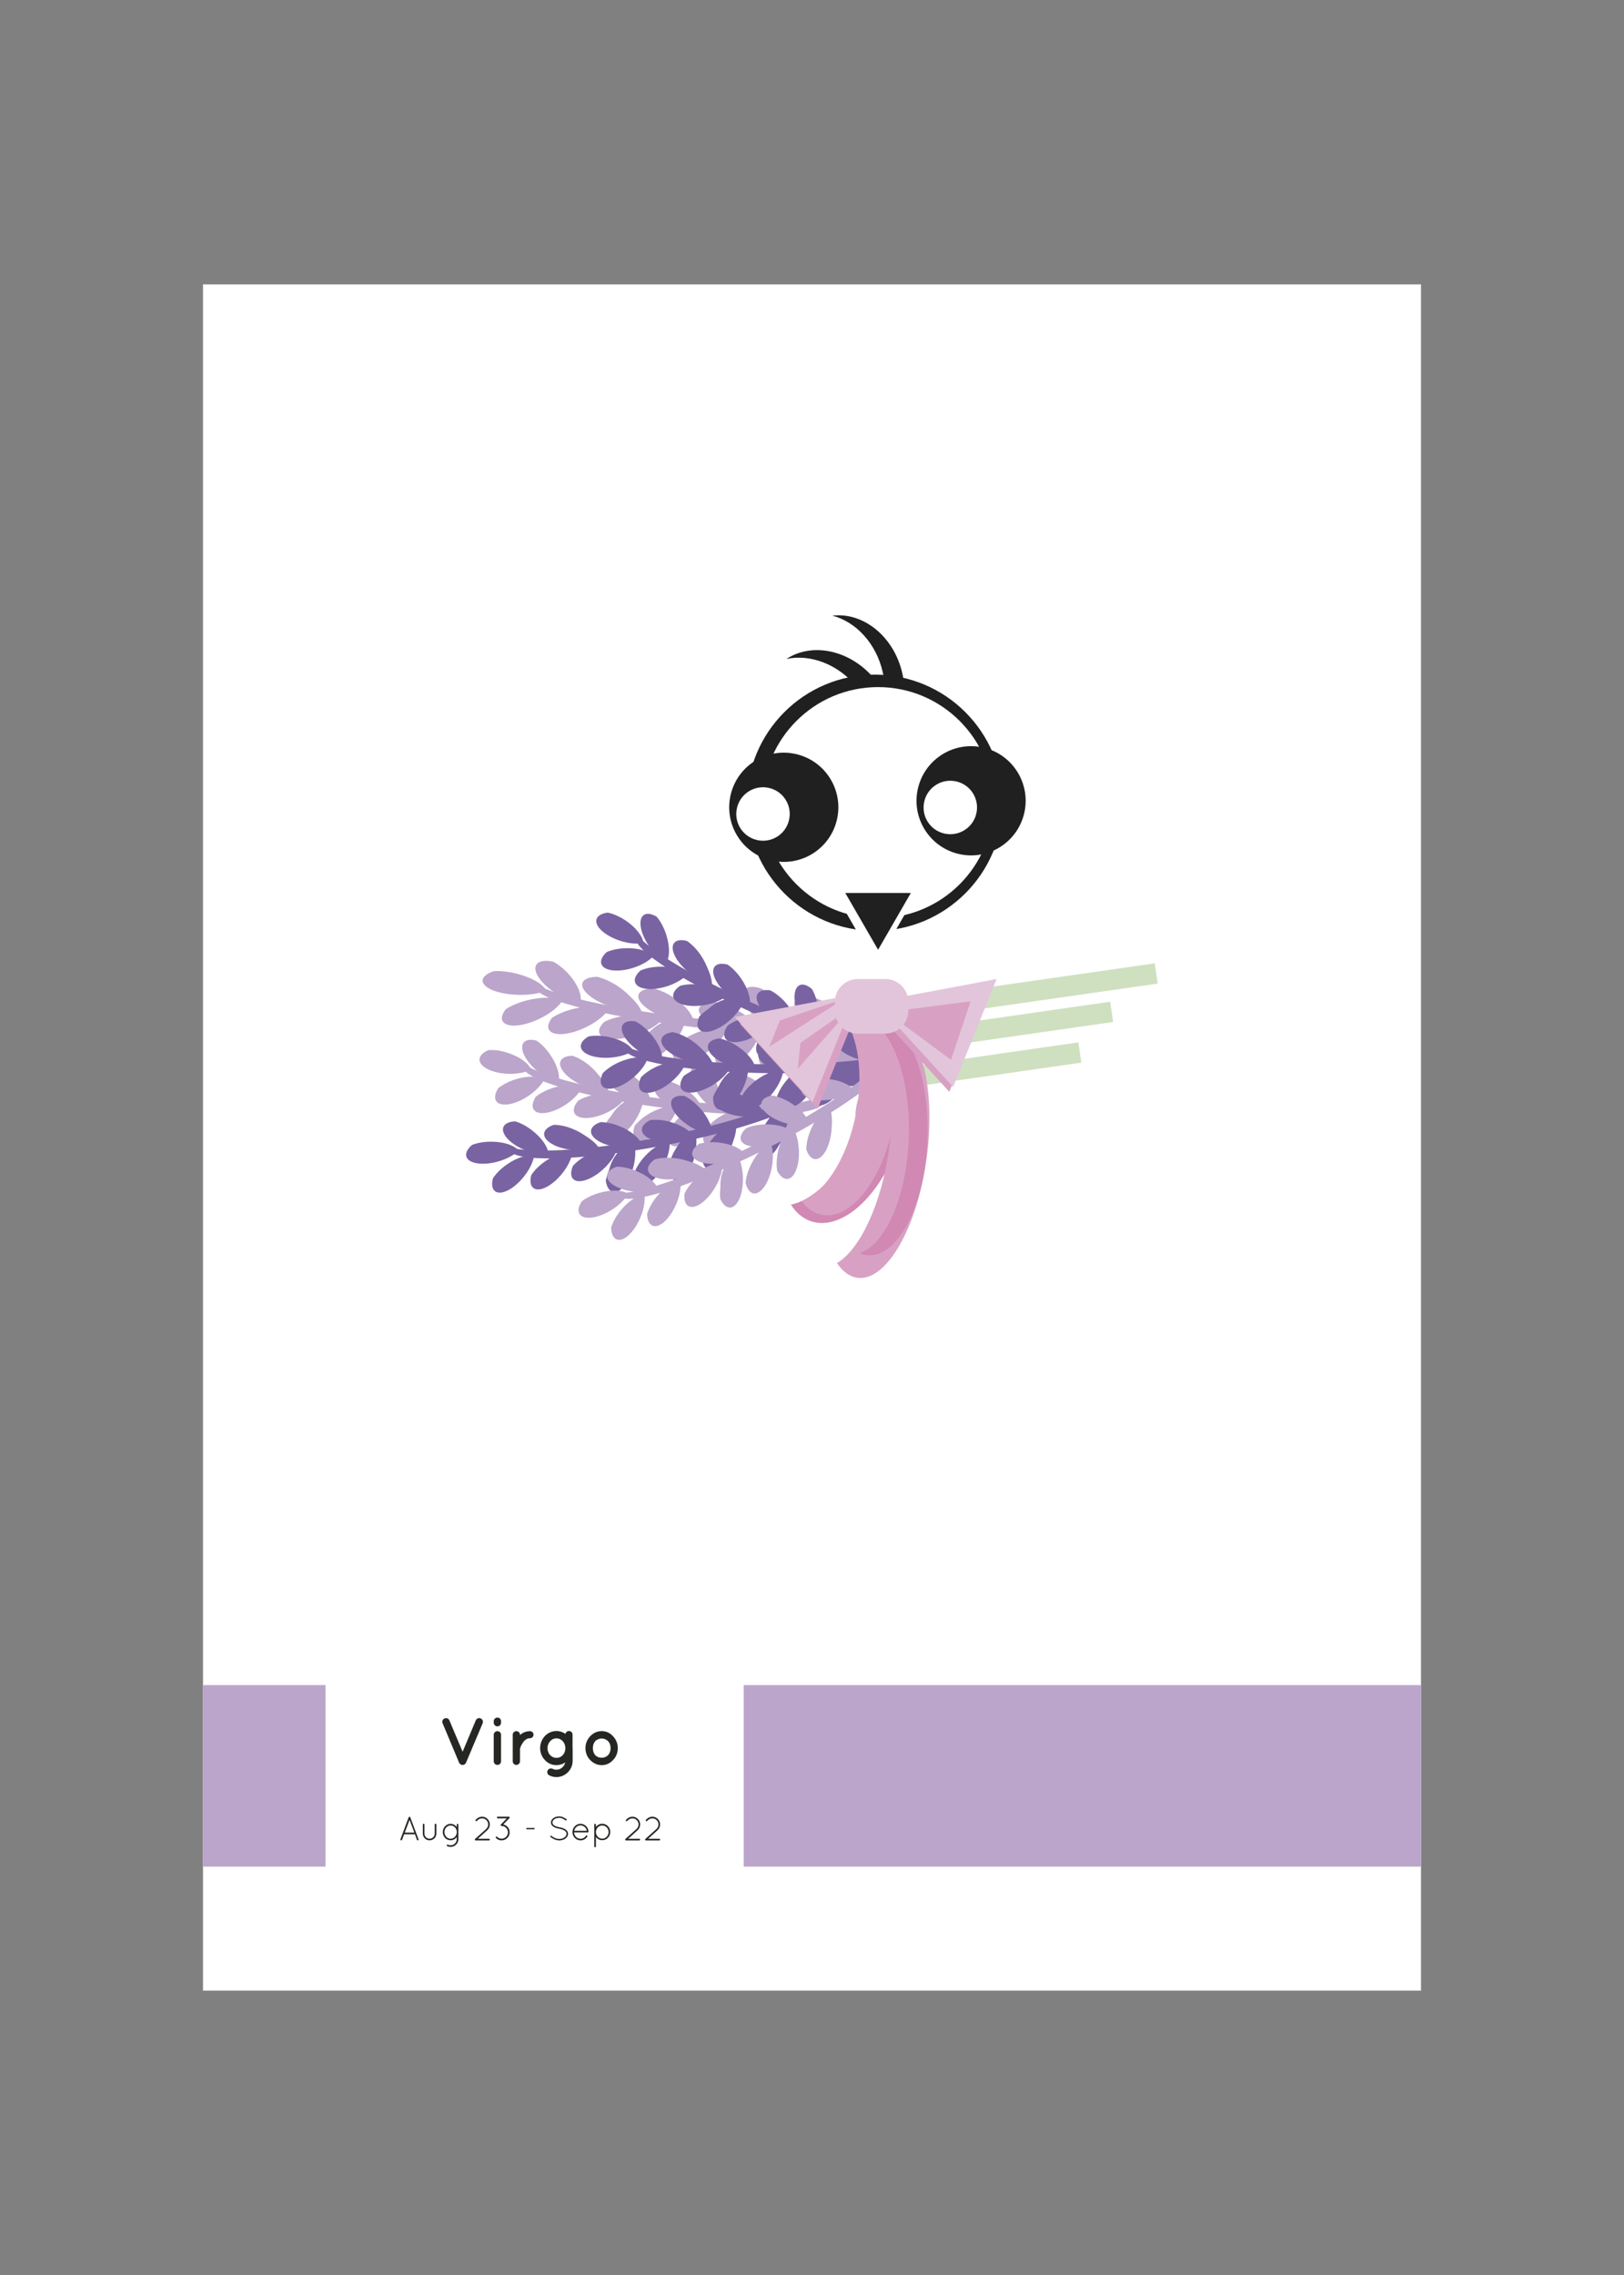 <?xml version="1.0" encoding="utf-8"?>
<!-- Generator: Adobe Illustrator 23.0.2, SVG Export Plug-In . SVG Version: 6.00 Build 0)  -->
<svg version="1.1" id="Layer_1" xmlns="http://www.w3.org/2000/svg" xmlns:xlink="http://www.w3.org/1999/xlink" x="0px" y="0px"
	 viewBox="0 0 360 504" style="enable-background:new 0 0 360 504;" xml:space="preserve">
<rect x="0" y="0" width="360" height="504" fill="#808080" stroke="none"/>
<style type="text/css">
	.st0{fill:#FFFFFF;}
	.st1{fill:#BBA5CB;}
	.st2{enable-background:new    ;}
	.st3{fill:#252723;}
	.st4{clip-path:url(#SVGID_2_);fill:#BBA5CB;}
	.st5{clip-path:url(#SVGID_4_);fill:#BBA5CB;}
	.st6{clip-path:url(#SVGID_6_);fill:#BBA5CB;}
	.st7{clip-path:url(#SVGID_8_);fill:#BBA5CB;}
	.st8{clip-path:url(#SVGID_10_);fill:#BBA5CB;}
	.st9{clip-path:url(#SVGID_12_);fill:#BBA5CB;}
	.st10{clip-path:url(#SVGID_14_);fill:#BBA5CB;}
	.st11{clip-path:url(#SVGID_16_);fill:#BBA5CB;}
	.st12{clip-path:url(#SVGID_18_);fill:#BBA5CB;}
	.st13{clip-path:url(#SVGID_20_);fill:#BBA5CB;}
	.st14{clip-path:url(#SVGID_22_);fill:#BBA5CB;}
	.st15{clip-path:url(#SVGID_24_);fill:#BBA5CB;}
	.st16{clip-path:url(#SVGID_26_);fill:#BBA5CB;}
	.st17{clip-path:url(#SVGID_28_);fill:#BBA5CB;}
	.st18{clip-path:url(#SVGID_30_);fill:#BBA5CB;}
	.st19{clip-path:url(#SVGID_32_);fill:#BBA5CB;}
	.st20{clip-path:url(#SVGID_34_);fill:#BBA5CB;}
	.st21{clip-path:url(#SVGID_36_);fill:#BBA5CB;}
	.st22{clip-path:url(#SVGID_38_);fill:#BBA5CB;}
	.st23{clip-path:url(#SVGID_40_);fill:#BBA5CB;}
	.st24{clip-path:url(#SVGID_42_);fill:#BBA5CB;}
	.st25{clip-path:url(#SVGID_44_);fill:#BBA5CB;}
	.st26{clip-path:url(#SVGID_46_);fill:#BBA5CB;}
	.st27{clip-path:url(#SVGID_48_);fill:#BBA5CB;}
	.st28{clip-path:url(#SVGID_50_);fill:#BBA5CB;}
	.st29{clip-path:url(#SVGID_52_);fill:#BBA5CB;}
	.st30{clip-path:url(#SVGID_54_);fill:#BBA5CB;}
	.st31{clip-path:url(#SVGID_56_);fill:#BBA5CB;}
	.st32{clip-path:url(#SVGID_58_);fill:#BBA5CB;}
	.st33{clip-path:url(#SVGID_60_);fill:#BBA5CB;}
	.st34{clip-path:url(#SVGID_62_);fill:#BBA5CB;}
	.st35{clip-path:url(#SVGID_64_);fill:#BBA5CB;}
	.st36{clip-path:url(#SVGID_66_);fill:#BBA5CB;}
	.st37{clip-path:url(#SVGID_68_);fill:#BBA5CB;}
	.st38{clip-path:url(#SVGID_70_);fill:#BBA5CB;}
	.st39{clip-path:url(#SVGID_72_);fill:#BBA5CB;}
	.st40{clip-path:url(#SVGID_74_);fill:#BBA5CB;}
	.st41{clip-path:url(#SVGID_76_);fill:#BBA5CB;}
	.st42{clip-path:url(#SVGID_78_);fill:#BBA5CB;}
	.st43{clip-path:url(#SVGID_80_);fill:#BBA5CB;}
	.st44{clip-path:url(#SVGID_82_);fill:#BBA5CB;}
	.st45{clip-path:url(#SVGID_84_);fill:#BBA5CB;}
	.st46{clip-path:url(#SVGID_86_);fill:#BBA5CB;}
	.st47{clip-path:url(#SVGID_88_);fill:#BBA5CB;}
	.st48{clip-path:url(#SVGID_90_);fill:#BBA5CB;}
	.st49{clip-path:url(#SVGID_92_);fill:#BBA5CB;}
	.st50{clip-path:url(#SVGID_94_);fill:#BBA5CB;}
	.st51{clip-path:url(#SVGID_96_);fill:#BBA5CB;}
	.st52{clip-path:url(#SVGID_98_);fill:#BBA5CB;}
	.st53{clip-path:url(#SVGID_100_);fill:#BBA5CB;}
	.st54{clip-path:url(#SVGID_102_);fill:#7A63A2;}
	.st55{clip-path:url(#SVGID_104_);fill:#7A63A2;}
	.st56{clip-path:url(#SVGID_106_);fill:#7A63A2;}
	.st57{clip-path:url(#SVGID_108_);fill:#7A63A2;}
	.st58{clip-path:url(#SVGID_110_);fill:#7A63A2;}
	.st59{clip-path:url(#SVGID_112_);fill:#7A63A2;}
	.st60{clip-path:url(#SVGID_114_);fill:#7A63A2;}
	.st61{clip-path:url(#SVGID_116_);fill:#7A63A2;}
	.st62{clip-path:url(#SVGID_118_);fill:#7A63A2;}
	.st63{clip-path:url(#SVGID_120_);fill:#7A63A2;}
	.st64{clip-path:url(#SVGID_122_);fill:#7A63A2;}
	.st65{clip-path:url(#SVGID_124_);fill:#7A63A2;}
	.st66{clip-path:url(#SVGID_126_);fill:#7A63A2;}
	.st67{clip-path:url(#SVGID_128_);fill:#7A63A2;}
	.st68{clip-path:url(#SVGID_130_);fill:#7A63A2;}
	.st69{clip-path:url(#SVGID_132_);fill:#7A63A2;}
	.st70{clip-path:url(#SVGID_134_);fill:#7A63A2;}
	.st71{clip-path:url(#SVGID_136_);fill:#7A63A2;}
	.st72{clip-path:url(#SVGID_138_);fill:#7A63A2;}
	.st73{clip-path:url(#SVGID_140_);fill:#7A63A2;}
	.st74{clip-path:url(#SVGID_142_);fill:#7A63A2;}
	.st75{clip-path:url(#SVGID_144_);fill:#7A63A2;}
	.st76{clip-path:url(#SVGID_146_);fill:#7A63A2;}
	.st77{clip-path:url(#SVGID_148_);fill:#7A63A2;}
	.st78{clip-path:url(#SVGID_150_);fill:#7A63A2;}
	.st79{clip-path:url(#SVGID_152_);fill:#7A63A2;}
	.st80{clip-path:url(#SVGID_154_);fill:#7A63A2;}
	.st81{clip-path:url(#SVGID_156_);fill:#7A63A2;}
	.st82{clip-path:url(#SVGID_158_);fill:#7A63A2;}
	.st83{clip-path:url(#SVGID_160_);fill:#7A63A2;}
	.st84{clip-path:url(#SVGID_162_);fill:#7A63A2;}
	.st85{clip-path:url(#SVGID_164_);fill:#7A63A2;}
	.st86{clip-path:url(#SVGID_166_);fill:#7A63A2;}
	.st87{clip-path:url(#SVGID_168_);fill:#7A63A2;}
	.st88{clip-path:url(#SVGID_170_);fill:#7A63A2;}
	.st89{clip-path:url(#SVGID_172_);fill:#7A63A2;}
	.st90{clip-path:url(#SVGID_174_);fill:#7A63A2;}
	.st91{clip-path:url(#SVGID_176_);fill:#7A63A2;}
	.st92{clip-path:url(#SVGID_178_);fill:#7A63A2;}
	.st93{clip-path:url(#SVGID_180_);fill:#7A63A2;}
	.st94{clip-path:url(#SVGID_182_);fill:#7A63A2;}
	.st95{clip-path:url(#SVGID_184_);fill:#7A63A2;}
	.st96{clip-path:url(#SVGID_186_);fill:#7A63A2;}
	.st97{clip-path:url(#SVGID_188_);fill:#7A63A2;}
	.st98{clip-path:url(#SVGID_190_);fill:#7A63A2;}
	.st99{clip-path:url(#SVGID_192_);fill:#7A63A2;}
	.st100{clip-path:url(#SVGID_194_);fill:#7A63A2;}
	.st101{clip-path:url(#SVGID_196_);fill:#7A63A2;}
	.st102{clip-path:url(#SVGID_198_);fill:#7A63A2;}
	.st103{clip-path:url(#SVGID_200_);fill:#7A63A2;}
	.st104{clip-path:url(#SVGID_202_);fill:#7A63A2;}
	.st105{clip-path:url(#SVGID_204_);fill:#7A63A2;}
	.st106{clip-path:url(#SVGID_206_);fill:#7A63A2;}
	.st107{clip-path:url(#SVGID_208_);fill:#7A63A2;}
	.st108{clip-path:url(#SVGID_210_);fill:#7A63A2;}
	.st109{clip-path:url(#SVGID_212_);fill:#7A63A2;}
	.st110{clip-path:url(#SVGID_214_);fill:#7A63A2;}
	.st111{clip-path:url(#SVGID_216_);fill:#7A63A2;}
	.st112{clip-path:url(#SVGID_218_);fill:#7A63A2;}
	.st113{clip-path:url(#SVGID_220_);fill:#7A63A2;}
	.st114{clip-path:url(#SVGID_222_);fill:#7A63A2;}
	.st115{clip-path:url(#SVGID_224_);fill:#7A63A2;}
	.st116{clip-path:url(#SVGID_226_);fill:#7A63A2;}
	.st117{clip-path:url(#SVGID_228_);fill:#7A63A2;}
	.st118{clip-path:url(#SVGID_230_);fill:#7A63A2;}
	.st119{clip-path:url(#SVGID_232_);fill:#7A63A2;}
	.st120{clip-path:url(#SVGID_234_);fill:#7A63A2;}
	.st121{clip-path:url(#SVGID_236_);fill:#7A63A2;}
	.st122{clip-path:url(#SVGID_238_);fill:#7A63A2;}
	.st123{clip-path:url(#SVGID_240_);fill:#7A63A2;}
	.st124{clip-path:url(#SVGID_242_);fill:#7A63A2;}
	.st125{clip-path:url(#SVGID_244_);fill:#7A63A2;}
	.st126{clip-path:url(#SVGID_246_);fill:#7A63A2;}
	.st127{clip-path:url(#SVGID_248_);fill:#7A63A2;}
	.st128{clip-path:url(#SVGID_250_);fill:#7A63A2;}
	.st129{clip-path:url(#SVGID_252_);fill:#BBA5CB;}
	.st130{clip-path:url(#SVGID_254_);fill:#BBA5CB;}
	.st131{clip-path:url(#SVGID_256_);fill:#BBA5CB;}
	.st132{clip-path:url(#SVGID_258_);fill:#BBA5CB;}
	.st133{clip-path:url(#SVGID_260_);fill:#BBA5CB;}
	.st134{clip-path:url(#SVGID_262_);fill:#BBA5CB;}
	.st135{clip-path:url(#SVGID_264_);fill:#BBA5CB;}
	.st136{clip-path:url(#SVGID_266_);fill:#BBA5CB;}
	.st137{clip-path:url(#SVGID_268_);fill:#BBA5CB;}
	.st138{clip-path:url(#SVGID_270_);fill:#BBA5CB;}
	.st139{clip-path:url(#SVGID_272_);fill:#BBA5CB;}
	.st140{clip-path:url(#SVGID_274_);fill:#BBA5CB;}
	.st141{clip-path:url(#SVGID_276_);fill:#BBA5CB;}
	.st142{clip-path:url(#SVGID_278_);fill:#BBA5CB;}
	.st143{clip-path:url(#SVGID_280_);fill:#BBA5CB;}
	.st144{clip-path:url(#SVGID_282_);fill:#BBA5CB;}
	.st145{clip-path:url(#SVGID_284_);fill:#BBA5CB;}
	.st146{clip-path:url(#SVGID_286_);fill:#BBA5CB;}
	.st147{clip-path:url(#SVGID_288_);fill:#BBA5CB;}
	.st148{clip-path:url(#SVGID_290_);fill:#BBA5CB;}
	.st149{clip-path:url(#SVGID_292_);fill:#BBA5CB;}
	.st150{clip-path:url(#SVGID_294_);fill:#BBA5CB;}
	.st151{clip-path:url(#SVGID_296_);fill:#BBA5CB;}
	.st152{clip-path:url(#SVGID_298_);fill:#BBA5CB;}
	.st153{clip-path:url(#SVGID_300_);fill:#BBA5CB;}
	.st154{fill:#CEE0C0;}
	.st155{clip-path:url(#SVGID_302_);fill:#212020;}
	.st156{clip-path:url(#SVGID_304_);fill:#212020;}
	.st157{clip-path:url(#SVGID_306_);fill:#212020;}
	.st158{clip-path:url(#SVGID_308_);fill:#FFFFFF;}
	.st159{clip-path:url(#SVGID_310_);fill:#212020;}
	.st160{clip-path:url(#SVGID_312_);fill:#FFFFFF;}
	.st161{clip-path:url(#SVGID_314_);fill:#212020;}
	.st162{clip-path:url(#SVGID_316_);fill:#FFFFFF;}
	.st163{fill:#212020;}
	.st164{clip-path:url(#SVGID_318_);fill:#D188B3;}
	.st165{clip-path:url(#SVGID_320_);fill:#D8A1C3;}
	.st166{clip-path:url(#SVGID_322_);fill:#D8A1C3;}
	.st167{clip-path:url(#SVGID_324_);fill:#D188B3;}
	.st168{fill:#D8A1C3;}
	.st169{fill:#E2C5DB;}
	.st170{clip-path:url(#SVGID_326_);fill:#E2C5DB;}
</style>
<g id="Color_Strip">
	<rect x="45" y="63" class="st0" width="270" height="378"/>
	<rect x="45" y="373.31" class="st1" width="27.15" height="40.22"/>
	<rect x="164.86" y="373.31" class="st1" width="150.14" height="40.22"/>
</g>
<g id="Date">
	<g class="st2">
		<path class="st3" d="M91.99,406.36h-2.4l-0.47,1.24c-0.03,0.08-0.1,0.12-0.17,0.12c-0.02,0-0.04-0.01-0.07-0.01
			c-0.09-0.04-0.14-0.15-0.11-0.24l1.82-4.87c0.03-0.07,0.1-0.11,0.18-0.11c0.08,0,0.16,0.04,0.18,0.11l1.82,4.87
			c0.04,0.09-0.01,0.2-0.1,0.24c-0.03,0-0.04,0.01-0.07,0.01c-0.07,0-0.14-0.04-0.17-0.12L91.99,406.36z M89.73,405.99h2.12
			l-1.06-2.82L89.73,405.99z"/>
		<path class="st3" d="M93.73,404.21c0-0.11,0.08-0.18,0.18-0.18s0.18,0.08,0.18,0.18v2c0,0.63,0.5,1.13,1.13,1.14
			c0.63-0.01,1.14-0.51,1.14-1.14v-2c0-0.11,0.09-0.18,0.18-0.18c0.11,0,0.19,0.08,0.19,0.18v2c0,0.83-0.67,1.5-1.51,1.5
			c-0.83,0-1.49-0.68-1.49-1.5V404.21z"/>
		<path class="st3" d="M101.62,407.43c0,0.95-0.77,1.73-1.73,1.73c-0.27,0-0.53-0.07-0.77-0.17c-0.08-0.05-0.12-0.16-0.08-0.24
			c0.04-0.1,0.15-0.14,0.24-0.08c0.19,0.09,0.38,0.13,0.6,0.13c0.77,0,1.37-0.61,1.37-1.37v-0.45c-0.31,0.44-0.81,0.72-1.37,0.72
			c-0.96,0-1.73-0.82-1.73-1.83c0-0.99,0.77-1.82,1.73-1.82c0.56,0,1.07,0.29,1.37,0.72v-0.54c0-0.1,0.08-0.18,0.19-0.18
			c0.09,0,0.17,0.08,0.17,0.18V407.43z M101.26,405.87c0-0.82-0.62-1.46-1.37-1.46c-0.75,0-1.37,0.65-1.37,1.46
			c0,0.83,0.62,1.48,1.37,1.48C100.64,407.34,101.26,406.69,101.26,405.87z"/>
		<path class="st3" d="M105.31,407.4l2.46-2.21c0.29-0.27,0.45-0.63,0.45-1.01c0-0.32-0.12-0.65-0.35-0.9
			c-0.26-0.29-0.63-0.44-1-0.44c-0.33,0-0.65,0.11-0.92,0.35l-0.26,0.23c-0.07,0.08-0.19,0.07-0.25-0.01
			c-0.08-0.08-0.07-0.2,0.01-0.26l0.26-0.24c0.33-0.29,0.75-0.44,1.16-0.44c0.46,0,0.92,0.18,1.26,0.56
			c0.31,0.33,0.45,0.74,0.45,1.15c0,0.46-0.19,0.93-0.56,1.28l-2.1,1.9h2.48c0.1,0,0.18,0.08,0.18,0.19c0,0.1-0.08,0.18-0.18,0.18
			h-2.93h-0.03c-0.05,0-0.11-0.01-0.14-0.05C105.24,407.58,105.24,407.47,105.31,407.4z"/>
		<path class="st3" d="M112.92,402.79l-1.36,1.4c0.33,0.07,0.65,0.23,0.9,0.48c0.35,0.34,0.52,0.8,0.52,1.26s-0.17,0.92-0.53,1.26
			c-0.35,0.35-0.8,0.53-1.26,0.53c-0.45,0-0.91-0.17-1.25-0.53c-0.07-0.07-0.07-0.19,0-0.26c0.07-0.08,0.19-0.08,0.26,0
			c0.28,0.27,0.63,0.41,0.99,0.41s0.72-0.13,1-0.41c0.28-0.28,0.41-0.64,0.41-1s-0.14-0.72-0.41-0.99
			c-0.27-0.28-0.63-0.41-0.99-0.41c-0.06,0-0.11-0.03-0.15-0.08h-0.01c-0.08-0.08-0.08-0.2,0-0.27l1.31-1.34h-2.01
			c-0.1,0-0.19-0.08-0.19-0.19s0.08-0.19,0.19-0.19h2.46c0.1,0,0.19,0.08,0.19,0.19c0,0.03-0.01,0.06-0.02,0.08
			C112.95,402.76,112.93,402.78,112.92,402.79z"/>
		<path class="st3" d="M116.65,405.11c0-0.08,0.06-0.14,0.14-0.14h1.6c0.07,0,0.14,0.05,0.14,0.14c0,0.09-0.07,0.15-0.14,0.15h-1.6
			C116.71,405.26,116.65,405.2,116.65,405.11z"/>
		<path class="st3" d="M122.01,406.74c0.06-0.08,0.17-0.08,0.23-0.02c0.39,0.32,1.04,0.68,1.73,0.68c0.46,0,0.87-0.14,1.16-0.35
			c0.29-0.21,0.45-0.49,0.45-0.78c0-0.3-0.14-0.53-0.43-0.72c-0.29-0.19-0.71-0.33-1.22-0.43h-0.02c-0.49-0.09-0.92-0.22-1.24-0.44
			c-0.32-0.21-0.54-0.53-0.54-0.92c0-0.4,0.22-0.74,0.55-0.98c0.33-0.24,0.77-0.38,1.27-0.38c0.69,0,1.21,0.34,1.62,0.61
			c0.08,0.05,0.1,0.15,0.04,0.23c-0.04,0.08-0.15,0.1-0.23,0.04c-0.41-0.27-0.86-0.56-1.44-0.56c-0.43,0-0.81,0.13-1.07,0.32
			c-0.26,0.2-0.41,0.45-0.41,0.72c0.01,0.26,0.13,0.46,0.39,0.64c0.26,0.18,0.65,0.31,1.13,0.4H124c0.53,0.1,0.99,0.25,1.34,0.48
			c0.35,0.22,0.58,0.57,0.58,0.99c0,0.42-0.24,0.8-0.59,1.05c-0.35,0.25-0.83,0.41-1.35,0.41c-0.8-0.01-1.5-0.41-1.94-0.76
			C121.96,406.91,121.95,406.8,122.01,406.74z"/>
		<path class="st3" d="M126.9,405.89c0-1.02,0.8-1.85,1.79-1.85c0.95,0,1.7,0.75,1.77,1.71v0.01v0.02c0,0.1-0.08,0.17-0.18,0.17
			h-3.02c0.04,0.8,0.67,1.41,1.43,1.41c0.49,0,0.94-0.25,1.19-0.67c0.05-0.09,0.17-0.11,0.24-0.06c0.08,0.06,0.11,0.17,0.06,0.26
			c-0.32,0.5-0.86,0.83-1.49,0.83C127.7,407.72,126.9,406.89,126.9,405.89z M127.29,405.59h2.79c-0.12-0.69-0.71-1.19-1.38-1.19
			C128,404.4,127.42,404.9,127.29,405.59z"/>
		<path class="st3" d="M131.73,405.94v-0.08v-0.08v-1.57c0-0.1,0.08-0.18,0.18-0.18c0.1,0,0.19,0.08,0.19,0.18v0.53
			c0.32-0.43,0.83-0.71,1.4-0.71c0.99,0,1.78,0.82,1.78,1.82c0,1-0.79,1.83-1.78,1.83c-0.57,0-1.08-0.29-1.4-0.72v2.1
			c0,0.1-0.08,0.18-0.19,0.18c-0.1,0-0.18-0.08-0.18-0.18V405.94z M132.1,405.87c0,0.81,0.64,1.46,1.4,1.47
			c0.78-0.01,1.41-0.66,1.41-1.47s-0.63-1.46-1.41-1.46c-0.74,0-1.37,0.62-1.4,1.4V405.87z"/>
		<path class="st3" d="M138.64,407.4l2.46-2.21c0.29-0.27,0.45-0.63,0.45-1.01c0-0.32-0.12-0.65-0.35-0.9
			c-0.26-0.29-0.63-0.44-1-0.44c-0.33,0-0.65,0.11-0.92,0.35l-0.26,0.23c-0.07,0.08-0.19,0.07-0.25-0.01
			c-0.08-0.08-0.07-0.2,0.01-0.26l0.26-0.24c0.33-0.29,0.75-0.44,1.16-0.44c0.46,0,0.92,0.18,1.26,0.56
			c0.31,0.33,0.45,0.74,0.45,1.15c0,0.46-0.19,0.93-0.56,1.28l-2.1,1.9h2.48c0.1,0,0.18,0.08,0.18,0.19c0,0.1-0.08,0.18-0.18,0.18
			h-2.93h-0.03c-0.05,0-0.11-0.01-0.14-0.05C138.56,407.58,138.56,407.47,138.64,407.4z"/>
		<path class="st3" d="M143.06,407.4l2.46-2.21c0.29-0.27,0.45-0.63,0.45-1.01c0-0.32-0.12-0.65-0.35-0.9
			c-0.26-0.29-0.63-0.44-1-0.44c-0.33,0-0.65,0.11-0.92,0.35l-0.26,0.23c-0.07,0.08-0.19,0.07-0.25-0.01
			c-0.08-0.08-0.07-0.2,0.01-0.26l0.26-0.24c0.33-0.29,0.75-0.44,1.16-0.44c0.46,0,0.92,0.18,1.26,0.56
			c0.31,0.33,0.45,0.74,0.45,1.15c0,0.46-0.19,0.93-0.56,1.28l-2.1,1.9h2.48c0.1,0,0.18,0.08,0.18,0.19c0,0.1-0.08,0.18-0.18,0.18
			h-2.93h-0.03c-0.05,0-0.11-0.01-0.14-0.05C142.99,407.58,142.99,407.47,143.06,407.4z"/>
	</g>
</g>
<g id="Image">
	<g>
		<g>
			<g>
				<defs>
					<rect id="SVGID_1_" x="103.32" y="136.32" width="153.36" height="146.81"/>
				</defs>
				<clipPath id="SVGID_2_">
					<use xlink:href="#SVGID_1_"  style="overflow:visible;"/>
				</clipPath>
				<path class="st4" d="M134.96,223.55c-0.76,1.21-2.34,2.58-4.43,3.69c-3.68,1.97-7.57,2.46-8.7,1.08
					c-0.57-0.69-0.32-1.73,0.54-2.84l0,0c1.16-0.77,2.8-1.48,4.7-1.96C130.37,222.68,133.47,222.74,134.96,223.55"/>
			</g>
			<g>
				<defs>
					<rect id="SVGID_3_" x="103.32" y="136.32" width="153.36" height="146.81"/>
				</defs>
				<clipPath id="SVGID_4_">
					<use xlink:href="#SVGID_3_"  style="overflow:visible;"/>
				</clipPath>
				<path class="st5" d="M124.69,221.66c-0.76,1.21-2.34,2.58-4.43,3.69c-3.68,1.97-7.57,2.46-8.7,1.08
					c-0.56-0.69-0.32-1.73,0.54-2.84l0,0c1.16-0.77,2.8-1.48,4.7-1.97C120.1,220.79,123.2,220.85,124.69,221.66"/>
			</g>
			<g>
				<defs>
					<rect id="SVGID_5_" x="103.32" y="136.32" width="153.36" height="146.81"/>
				</defs>
				<clipPath id="SVGID_6_">
					<use xlink:href="#SVGID_5_"  style="overflow:visible;"/>
				</clipPath>
				<path class="st6" d="M121.1,219.46c-1.49,0.63-3.75,1.01-6.25,0.94c-4.41-0.12-7.93-1.54-7.87-3.19
					c0.04-0.83,0.98-1.56,2.47-2.06h0.01c1.5-0.09,3.34,0.1,5.24,0.6C117.98,216.59,120.46,218.09,121.1,219.46"/>
			</g>
			<g>
				<defs>
					<rect id="SVGID_7_" x="103.32" y="136.32" width="153.36" height="146.81"/>
				</defs>
				<clipPath id="SVGID_8_">
					<use xlink:href="#SVGID_7_"  style="overflow:visible;"/>
				</clipPath>
				<path class="st7" d="M128.6,222.22c-1.66-0.23-3.73-1.05-5.66-2.34c-3.41-2.27-5.13-5.14-3.84-6.41
					c0.65-0.64,1.95-0.76,3.51-0.42h0.01c1.26,0.67,2.57,1.73,3.7,3.06C128.28,218.41,129.12,220.82,128.6,222.22"/>
			</g>
			<g>
				<defs>
					<rect id="SVGID_9_" x="103.32" y="136.32" width="153.36" height="146.81"/>
				</defs>
				<clipPath id="SVGID_10_">
					<use xlink:href="#SVGID_9_"  style="overflow:visible;"/>
				</clipPath>
				<path class="st8" d="M151.85,225.83c-0.09,1.36-0.85,3.12-2.2,4.83c-2.38,3.01-5.69,4.73-7.41,3.85
					c-0.86-0.45-1.16-1.48-0.93-2.77l0,0c0.68-1.09,1.82-2.27,3.31-3.34C147.22,226.54,150.08,225.58,151.85,225.83"/>
			</g>
			<g>
				<defs>
					<rect id="SVGID_11_" x="103.32" y="136.32" width="153.36" height="146.81"/>
				</defs>
				<clipPath id="SVGID_12_">
					<use xlink:href="#SVGID_11_"  style="overflow:visible;"/>
				</clipPath>
				<path class="st9" d="M146.79,225.88c-0.97,1.11-2.77,2.28-5.03,3.15c-3.99,1.53-7.93,1.56-8.8,0.07
					c-0.44-0.75-0.01-1.75,1.03-2.75H134c1.29-0.63,3.03-1.14,5-1.4C142.4,224.48,145.46,224.9,146.79,225.88"/>
			</g>
			<g>
				<defs>
					<rect id="SVGID_13_" x="103.32" y="136.32" width="153.36" height="146.81"/>
				</defs>
				<clipPath id="SVGID_14_">
					<use xlink:href="#SVGID_13_"  style="overflow:visible;"/>
				</clipPath>
				<path class="st10" d="M141.26,223.91c-1.67,0.14-3.94-0.2-6.23-1.01c-4.04-1.44-6.65-3.82-5.84-5.33
					c0.41-0.76,1.63-1.15,3.24-1.17h0.01c1.43,0.37,3.05,1.1,4.59,2.13C139.68,220.31,141.3,222.45,141.26,223.91"/>
			</g>
			<g>
				<defs>
					<rect id="SVGID_15_" x="103.32" y="136.32" width="153.36" height="146.81"/>
				</defs>
				<clipPath id="SVGID_16_">
					<use xlink:href="#SVGID_15_"  style="overflow:visible;"/>
				</clipPath>
				<path class="st11" d="M153.71,226.48c-1.67,0.14-3.94-0.19-6.23-1.01c-4.04-1.44-6.65-3.82-5.84-5.33
					c0.41-0.76,1.63-1.15,3.24-1.17h0.01c1.43,0.37,3.05,1.1,4.59,2.13C152.13,222.88,153.75,225.02,153.71,226.48"/>
			</g>
			<g>
				<defs>
					<rect id="SVGID_17_" x="103.32" y="136.32" width="153.36" height="146.81"/>
				</defs>
				<clipPath id="SVGID_18_">
					<use xlink:href="#SVGID_17_"  style="overflow:visible;"/>
				</clipPath>
				<path class="st12" d="M167.94,228.43c-1.64,0.31-3.94,0.21-6.34-0.37c-4.23-1.01-7.2-3.11-6.62-4.69
					c0.29-0.8,1.43-1.31,3.03-1.49h0.01c1.48,0.22,3.2,0.78,4.88,1.65C165.81,225.02,167.75,226.98,167.94,228.43"/>
			</g>
			<g>
				<defs>
					<rect id="SVGID_19_" x="103.32" y="136.32" width="153.36" height="146.81"/>
				</defs>
				<clipPath id="SVGID_20_">
					<use xlink:href="#SVGID_19_"  style="overflow:visible;"/>
				</clipPath>
				<path class="st13" d="M164.5,225.69c-0.95,0.27-2.33,0.33-3.81,0.11c-2.61-0.38-4.54-1.48-4.33-2.45
					c0.11-0.49,0.75-0.86,1.69-1.05l0,0c0.9,0.06,1.97,0.3,3.04,0.73C162.96,223.76,164.27,224.83,164.5,225.69"/>
			</g>
			<g>
				<defs>
					<rect id="SVGID_21_" x="103.32" y="136.32" width="153.36" height="146.81"/>
				</defs>
				<clipPath id="SVGID_22_">
					<use xlink:href="#SVGID_21_"  style="overflow:visible;"/>
				</clipPath>
				<path class="st14" d="M123.48,221.98c-0.49,0.72-1.46,1.51-2.74,2.15c-2.25,1.12-4.6,1.35-5.24,0.51
					c-0.32-0.43-0.15-1.04,0.39-1.7l0,0c0.72-0.45,1.71-0.84,2.86-1.11C120.75,221.38,122.61,221.47,123.48,221.98"/>
			</g>
			<g>
				<defs>
					<rect id="SVGID_23_" x="103.32" y="136.32" width="153.36" height="146.81"/>
				</defs>
				<clipPath id="SVGID_24_">
					<use xlink:href="#SVGID_23_"  style="overflow:visible;"/>
				</clipPath>
				<path class="st15" d="M172.86,228.94c-1.58-0.46-3.44-1.56-5.08-3.1c-2.87-2.71-3.95-5.78-2.4-6.85
					c0.78-0.54,2.08-0.47,3.55,0.08l0,0c1.09,0.84,2.16,2.07,2.99,3.53C173.36,225.15,173.67,227.64,172.86,228.94"/>
			</g>
			<g>
				<defs>
					<rect id="SVGID_25_" x="103.32" y="136.32" width="153.36" height="146.81"/>
				</defs>
				<clipPath id="SVGID_26_">
					<use xlink:href="#SVGID_25_"  style="overflow:visible;"/>
				</clipPath>
				<path class="st16" d="M172.92,228.2c-1.12-0.27-2.44-0.92-3.59-1.84c-2.02-1.62-2.76-3.47-1.65-4.12
					c0.56-0.33,1.49-0.3,2.53,0.03l0,0c0.77,0.5,1.52,1.24,2.1,2.12C173.32,225.91,173.51,227.41,172.92,228.2"/>
			</g>
			<g>
				<defs>
					<rect id="SVGID_27_" x="103.32" y="136.32" width="153.36" height="146.81"/>
				</defs>
				<clipPath id="SVGID_28_">
					<use xlink:href="#SVGID_27_"  style="overflow:visible;"/>
				</clipPath>
				<path class="st17" d="M188.26,228.19c-1.67,0.14-3.94-0.2-6.23-1.01c-4.04-1.44-6.65-3.82-5.84-5.33
					c0.41-0.76,1.63-1.15,3.24-1.17h0.01c1.43,0.37,3.05,1.1,4.59,2.13C186.68,224.59,188.3,226.73,188.26,228.19"/>
			</g>
			<g>
				<defs>
					<rect id="SVGID_29_" x="103.32" y="136.32" width="153.36" height="146.81"/>
				</defs>
				<clipPath id="SVGID_30_">
					<use xlink:href="#SVGID_29_"  style="overflow:visible;"/>
				</clipPath>
				<path class="st18" d="M187.39,227.92c-1.13,0.03-2.68-0.31-4.29-1.01c-2.83-1.23-4.75-3.11-4.29-4.19
					c0.23-0.55,1.03-0.79,2.12-0.73l0,0c1,0.34,2.14,0.94,3.24,1.77C186.09,225.18,187.33,226.84,187.39,227.92"/>
			</g>
			<g>
				<defs>
					<rect id="SVGID_31_" x="103.32" y="136.32" width="153.36" height="146.81"/>
				</defs>
				<clipPath id="SVGID_32_">
					<use xlink:href="#SVGID_31_"  style="overflow:visible;"/>
				</clipPath>
				<path class="st19" d="M193.83,228.25c-0.01,1.36-0.66,3.15-1.91,4.91c-2.2,3.1-5.41,4.94-7.17,4.12
					c-0.89-0.41-1.24-1.43-1.09-2.74l0,0c0.61-1.11,1.68-2.34,3.11-3.46C189.24,229.13,192.05,228.06,193.83,228.25"/>
			</g>
			<g>
				<defs>
					<rect id="SVGID_33_" x="103.32" y="136.32" width="153.36" height="146.81"/>
				</defs>
				<clipPath id="SVGID_34_">
					<use xlink:href="#SVGID_33_"  style="overflow:visible;"/>
				</clipPath>
				<path class="st20" d="M196.29,226.65c-0.09,1.21-0.83,2.83-2.16,4.45c-2.33,2.84-5.59,4.61-7.27,3.95
					c-0.85-0.34-1.14-1.23-0.91-2.4l0,0c0.67-1.02,1.79-2.15,3.25-3.2C191.73,227.61,194.55,226.55,196.29,226.65"/>
			</g>
			<g>
				<defs>
					<rect id="SVGID_35_" x="103.32" y="136.32" width="153.36" height="146.81"/>
				</defs>
				<clipPath id="SVGID_36_">
					<use xlink:href="#SVGID_35_"  style="overflow:visible;"/>
				</clipPath>
				<path class="st21" d="M179.79,228.37c-0.3,1.34-1.32,3.01-2.92,4.57c-2.82,2.75-6.38,4.12-7.94,3.07
					c-0.79-0.53-0.92-1.58-0.5-2.85l0,0c0.84-1.01,2.15-2.07,3.8-2.98C175.08,228.61,178.07,227.94,179.79,228.37"/>
			</g>
			<g>
				<defs>
					<rect id="SVGID_37_" x="103.32" y="136.32" width="153.36" height="146.81"/>
				</defs>
				<clipPath id="SVGID_38_">
					<use xlink:href="#SVGID_37_"  style="overflow:visible;"/>
				</clipPath>
				<path class="st22" d="M180.03,228.52c-0.24,0.97-1.01,2.2-2.18,3.35c-2.06,2.03-4.62,3.08-5.71,2.34
					c-0.55-0.37-0.61-1.13-0.28-2.05l0,0c0.5-0.6,1.21-1.23,2.1-1.8c-0.56,0.39-1.02,0.81-1.35,1.21l0,0
					c-0.26,0.72-0.2,1.32,0.23,1.61c0.85,0.58,2.86-0.24,4.48-1.84c0.92-0.9,1.52-1.86,1.71-2.62c-0.52-0.12-1.27-0.05-2.1,0.19
					C178.16,228.48,179.28,228.34,180.03,228.52"/>
			</g>
			<g>
				<defs>
					<rect id="SVGID_39_" x="103.32" y="136.32" width="153.36" height="146.81"/>
				</defs>
				<clipPath id="SVGID_40_">
					<use xlink:href="#SVGID_39_"  style="overflow:visible;"/>
				</clipPath>
				<path class="st23" d="M142.4,224.58c-0.26-0.97-1.03-2.19-2.22-3.33c-2.09-2.02-4.66-3.04-5.74-2.3
					c-0.54,0.38-0.6,1.14-0.26,2.05l0,0c0.5,0.59,1.23,1.22,2.12,1.79c-0.56-0.39-1.02-0.8-1.36-1.2l0,0
					c-0.27-0.72-0.22-1.31,0.21-1.61c0.85-0.58,2.86,0.22,4.5,1.81c0.93,0.9,1.54,1.85,1.74,2.61c-0.52,0.13-1.27,0.06-2.11-0.18
					C140.52,224.63,141.64,224.76,142.4,224.58"/>
			</g>
			<g>
				<defs>
					<rect id="SVGID_41_" x="103.32" y="136.32" width="153.36" height="146.81"/>
				</defs>
				<clipPath id="SVGID_42_">
					<use xlink:href="#SVGID_41_"  style="overflow:visible;"/>
				</clipPath>
				<path class="st24" d="M168.72,227.25c-0.01,1.36-0.66,3.15-1.91,4.91c-2.2,3.1-5.41,4.94-7.17,4.12
					c-0.89-0.41-1.24-1.43-1.09-2.74l0,0c0.61-1.11,1.68-2.34,3.11-3.46C164.13,228.14,166.93,227.06,168.72,227.25"/>
			</g>
			<g>
				<defs>
					<rect id="SVGID_43_" x="103.32" y="136.32" width="153.36" height="146.81"/>
				</defs>
				<clipPath id="SVGID_44_">
					<use xlink:href="#SVGID_43_"  style="overflow:visible;"/>
				</clipPath>
				<path class="st25" d="M166.92,229.13c-0.01,0.9-0.44,2.07-1.26,3.23c-1.45,2.04-3.56,3.25-4.72,2.71
					c-0.59-0.27-0.82-0.94-0.72-1.8l0,0c0.4-0.73,1.11-1.54,2.05-2.28C163.9,229.71,165.74,229,166.92,229.13"/>
			</g>
			<g>
				<defs>
					<rect id="SVGID_45_" x="103.32" y="136.32" width="153.36" height="146.81"/>
				</defs>
				<clipPath id="SVGID_46_">
					<use xlink:href="#SVGID_45_"  style="overflow:visible;"/>
				</clipPath>
				<path class="st26" d="M149.59,225.86c-0.01,0.9-0.44,2.07-1.26,3.23c-1.45,2.04-3.56,3.25-4.72,2.71
					c-0.59-0.27-0.82-0.94-0.72-1.8l0,0c0.4-0.73,1.11-1.54,2.05-2.28C146.57,226.44,148.41,225.74,149.59,225.86"/>
			</g>
			<g>
				<defs>
					<rect id="SVGID_47_" x="103.32" y="136.32" width="153.36" height="146.81"/>
				</defs>
				<clipPath id="SVGID_48_">
					<use xlink:href="#SVGID_47_"  style="overflow:visible;"/>
				</clipPath>
				<path class="st27" d="M161.23,227.8c-0.42,1.32-1.58,2.93-3.32,4.39c-3.06,2.58-6.73,3.74-8.19,2.6
					c-0.74-0.58-0.78-1.63-0.24-2.87l0,0c0.93-0.96,2.33-1.94,4.05-2.75C156.51,227.76,159.55,227.27,161.23,227.8"/>
			</g>
			<g>
				<defs>
					<rect id="SVGID_49_" x="103.32" y="136.32" width="153.36" height="146.81"/>
				</defs>
				<clipPath id="SVGID_50_">
					<use xlink:href="#SVGID_49_"  style="overflow:visible;"/>
				</clipPath>
				<path class="st28" d="M199.8,225.08c0.9,0.56,1.34,1.1,1.26,1.61c-0.46,3.03-19.27,3.66-42.01,1.41s-40.82-6.53-40.36-9.56
					c0.02-0.16,0.1-0.32,0.23-0.47c4.46,2.8,20.15,6.08,39.09,7.95C179.54,228.15,197.54,227.7,199.8,225.08"/>
			</g>
			<g>
				<defs>
					<rect id="SVGID_51_" x="103.32" y="136.32" width="153.36" height="146.81"/>
				</defs>
				<clipPath id="SVGID_52_">
					<use xlink:href="#SVGID_51_"  style="overflow:visible;"/>
				</clipPath>
				<path class="st29" d="M128.95,241.05c-0.62,1.21-1.89,2.58-3.59,3.69c-2.98,1.97-6.13,2.46-7.04,1.08
					c-0.46-0.69-0.26-1.73,0.44-2.84l0,0c0.94-0.77,2.27-1.48,3.8-1.97C125.23,240.17,127.74,240.23,128.95,241.05"/>
			</g>
			<g>
				<defs>
					<rect id="SVGID_53_" x="103.32" y="136.32" width="153.36" height="146.81"/>
				</defs>
				<clipPath id="SVGID_54_">
					<use xlink:href="#SVGID_53_"  style="overflow:visible;"/>
				</clipPath>
				<path class="st30" d="M120.63,239.16c-0.62,1.21-1.89,2.58-3.59,3.69c-2.98,1.97-6.13,2.46-7.04,1.08
					c-0.46-0.69-0.26-1.73,0.44-2.84l0,0c0.94-0.77,2.27-1.48,3.8-1.97C116.91,238.28,119.42,238.34,120.63,239.16"/>
			</g>
			<g>
				<defs>
					<rect id="SVGID_55_" x="103.32" y="136.32" width="153.36" height="146.81"/>
				</defs>
				<clipPath id="SVGID_56_">
					<use xlink:href="#SVGID_55_"  style="overflow:visible;"/>
				</clipPath>
				<path class="st31" d="M117.72,236.95c-1.21,0.63-3.03,1.01-5.06,0.94c-3.57-0.12-6.42-1.55-6.37-3.19
					c0.03-0.83,0.79-1.56,2-2.06l0,0c1.22-0.09,2.71,0.1,4.24,0.6C115.2,234.08,117.21,235.58,117.72,236.95"/>
			</g>
			<g>
				<defs>
					<rect id="SVGID_57_" x="103.32" y="136.32" width="153.36" height="146.81"/>
				</defs>
				<clipPath id="SVGID_58_">
					<use xlink:href="#SVGID_57_"  style="overflow:visible;"/>
				</clipPath>
				<path class="st32" d="M123.79,239.71c-1.34-0.23-3.02-1.05-4.59-2.34c-2.76-2.27-4.15-5.14-3.11-6.41
					c0.53-0.64,1.58-0.76,2.84-0.42l0,0c1.02,0.67,2.08,1.73,3,3.06C123.54,235.9,124.22,238.32,123.79,239.71"/>
			</g>
			<g>
				<defs>
					<rect id="SVGID_59_" x="103.32" y="136.32" width="153.36" height="146.81"/>
				</defs>
				<clipPath id="SVGID_60_">
					<use xlink:href="#SVGID_59_"  style="overflow:visible;"/>
				</clipPath>
				<path class="st33" d="M142.63,243.33c-0.07,1.36-0.68,3.12-1.78,4.83c-1.93,3.01-4.61,4.73-6,3.85
					c-0.7-0.45-0.94-1.48-0.75-2.77l0,0c0.55-1.09,1.47-2.27,2.68-3.34C138.87,244.03,141.19,243.07,142.63,243.33"/>
			</g>
			<g>
				<defs>
					<rect id="SVGID_61_" x="103.32" y="136.32" width="153.36" height="146.81"/>
				</defs>
				<clipPath id="SVGID_62_">
					<use xlink:href="#SVGID_61_"  style="overflow:visible;"/>
				</clipPath>
				<path class="st34" d="M138.53,243.37c-0.78,1.11-2.24,2.28-4.08,3.15c-3.23,1.53-6.42,1.56-7.12,0.07
					c-0.35-0.75-0.01-1.75,0.84-2.75l0,0c1.04-0.63,2.45-1.14,4.04-1.4C134.97,241.98,137.45,242.39,138.53,243.37"/>
			</g>
			<g>
				<defs>
					<rect id="SVGID_63_" x="103.32" y="136.32" width="153.36" height="146.81"/>
				</defs>
				<clipPath id="SVGID_64_">
					<use xlink:href="#SVGID_63_"  style="overflow:visible;"/>
				</clipPath>
				<path class="st35" d="M134.05,241.4c-1.36,0.14-3.19-0.2-5.05-1.01c-3.27-1.44-5.39-3.82-4.73-5.33
					c0.33-0.76,1.32-1.15,2.62-1.17h0.01c1.16,0.37,2.47,1.1,3.71,2.13C132.77,237.8,134.08,239.94,134.05,241.4"/>
			</g>
			<g>
				<defs>
					<rect id="SVGID_65_" x="103.32" y="136.32" width="153.36" height="146.81"/>
				</defs>
				<clipPath id="SVGID_66_">
					<use xlink:href="#SVGID_65_"  style="overflow:visible;"/>
				</clipPath>
				<path class="st36" d="M144.13,243.97c-1.36,0.14-3.19-0.2-5.05-1.01c-3.27-1.44-5.39-3.82-4.73-5.33
					c0.34-0.76,1.32-1.15,2.62-1.17h0.01c1.16,0.37,2.47,1.1,3.71,2.13C142.85,240.37,144.16,242.52,144.13,243.97"/>
			</g>
			<g>
				<defs>
					<rect id="SVGID_67_" x="103.32" y="136.32" width="153.36" height="146.81"/>
				</defs>
				<clipPath id="SVGID_68_">
					<use xlink:href="#SVGID_67_"  style="overflow:visible;"/>
				</clipPath>
				<path class="st37" d="M155.65,245.92c-1.33,0.31-3.19,0.21-5.14-0.37c-3.43-1.01-5.83-3.11-5.36-4.69
					c0.24-0.8,1.16-1.31,2.45-1.49l0,0c1.2,0.22,2.59,0.78,3.95,1.65C153.93,242.51,155.5,244.47,155.65,245.92"/>
			</g>
			<g>
				<defs>
					<rect id="SVGID_69_" x="103.32" y="136.32" width="153.36" height="146.81"/>
				</defs>
				<clipPath id="SVGID_70_">
					<use xlink:href="#SVGID_69_"  style="overflow:visible;"/>
				</clipPath>
				<path class="st38" d="M152.87,243.18c-0.77,0.27-1.89,0.33-3.09,0.11c-2.11-0.38-3.68-1.48-3.5-2.45
					c0.09-0.49,0.61-0.86,1.37-1.05l0,0c0.73,0.06,1.6,0.3,2.47,0.73C151.62,241.26,152.69,242.32,152.87,243.18"/>
			</g>
			<g>
				<defs>
					<rect id="SVGID_71_" x="103.32" y="136.32" width="153.36" height="146.81"/>
				</defs>
				<clipPath id="SVGID_72_">
					<use xlink:href="#SVGID_71_"  style="overflow:visible;"/>
				</clipPath>
				<path class="st39" d="M119.65,239.47c-0.39,0.72-1.18,1.51-2.22,2.15c-1.83,1.12-3.73,1.35-4.24,0.51
					c-0.26-0.43-0.12-1.04,0.32-1.7l0,0c0.58-0.45,1.39-0.84,2.32-1.11C117.44,238.88,118.94,238.96,119.65,239.47"/>
			</g>
			<g>
				<defs>
					<rect id="SVGID_73_" x="103.32" y="136.32" width="153.36" height="146.81"/>
				</defs>
				<clipPath id="SVGID_74_">
					<use xlink:href="#SVGID_73_"  style="overflow:visible;"/>
				</clipPath>
				<path class="st40" d="M159.63,246.44c-1.28-0.46-2.79-1.56-4.11-3.1c-2.33-2.71-3.2-5.78-1.95-6.85
					c0.63-0.54,1.69-0.47,2.87,0.08l0,0c0.88,0.84,1.75,2.07,2.42,3.53C160.04,242.64,160.29,245.14,159.63,246.44"/>
			</g>
			<g>
				<defs>
					<rect id="SVGID_75_" x="103.32" y="136.32" width="153.36" height="146.81"/>
				</defs>
				<clipPath id="SVGID_76_">
					<use xlink:href="#SVGID_75_"  style="overflow:visible;"/>
				</clipPath>
				<path class="st41" d="M159.69,245.7c-0.91-0.27-1.98-0.92-2.91-1.84c-1.64-1.62-2.24-3.47-1.34-4.12
					c0.45-0.33,1.2-0.3,2.05,0.03l0,0c0.62,0.5,1.23,1.24,1.7,2.12C160.01,243.4,160.17,244.91,159.69,245.7"/>
			</g>
			<g>
				<defs>
					<rect id="SVGID_77_" x="103.32" y="136.32" width="153.36" height="146.81"/>
				</defs>
				<clipPath id="SVGID_78_">
					<use xlink:href="#SVGID_77_"  style="overflow:visible;"/>
				</clipPath>
				<path class="st42" d="M172.11,245.69c-1.36,0.14-3.19-0.2-5.05-1.01c-3.27-1.44-5.39-3.82-4.73-5.33
					c0.34-0.76,1.32-1.15,2.62-1.17h0.01c1.16,0.37,2.47,1.1,3.71,2.13C170.83,242.08,172.14,244.23,172.11,245.69"/>
			</g>
			<g>
				<defs>
					<rect id="SVGID_79_" x="103.32" y="136.32" width="153.36" height="146.81"/>
				</defs>
				<clipPath id="SVGID_80_">
					<use xlink:href="#SVGID_79_"  style="overflow:visible;"/>
				</clipPath>
				<path class="st43" d="M171.41,245.41c-0.91,0.03-2.17-0.31-3.48-1.01c-2.29-1.23-3.85-3.11-3.48-4.19
					c0.19-0.55,0.83-0.79,1.72-0.73l0,0c0.81,0.34,1.73,0.94,2.63,1.77C170.35,242.68,171.35,244.33,171.41,245.41"/>
			</g>
			<g>
				<defs>
					<rect id="SVGID_81_" x="103.32" y="136.32" width="153.36" height="146.81"/>
				</defs>
				<clipPath id="SVGID_82_">
					<use xlink:href="#SVGID_81_"  style="overflow:visible;"/>
				</clipPath>
				<path class="st44" d="M176.62,245.74c-0.01,1.36-0.54,3.15-1.55,4.91c-1.78,3.1-4.38,4.94-5.81,4.12
					c-0.72-0.41-1.01-1.43-0.88-2.73v-0.01c0.5-1.11,1.36-2.34,2.52-3.46C172.9,246.63,175.17,245.55,176.62,245.74"/>
			</g>
			<g>
				<defs>
					<rect id="SVGID_83_" x="103.32" y="136.32" width="153.36" height="146.81"/>
				</defs>
				<clipPath id="SVGID_84_">
					<use xlink:href="#SVGID_83_"  style="overflow:visible;"/>
				</clipPath>
				<path class="st45" d="M178.61,244.14c-0.07,1.21-0.67,2.83-1.75,4.45c-1.89,2.84-4.52,4.61-5.89,3.95
					c-0.69-0.34-0.92-1.23-0.74-2.4l0,0c0.54-1.02,1.44-2.15,2.63-3.2C174.92,245.11,177.2,244.04,178.61,244.14"/>
			</g>
			<g>
				<defs>
					<rect id="SVGID_85_" x="103.32" y="136.32" width="153.36" height="146.81"/>
				</defs>
				<clipPath id="SVGID_86_">
					<use xlink:href="#SVGID_85_"  style="overflow:visible;"/>
				</clipPath>
				<path class="st46" d="M165.25,245.87c-0.24,1.34-1.07,3.01-2.37,4.57c-2.28,2.75-5.16,4.12-6.43,3.07
					c-0.64-0.53-0.75-1.58-0.4-2.85l0,0c0.68-1.01,1.74-2.07,3.07-2.98C161.43,246.1,163.86,245.44,165.25,245.87"/>
			</g>
			<g>
				<defs>
					<rect id="SVGID_87_" x="103.32" y="136.32" width="153.36" height="146.81"/>
				</defs>
				<clipPath id="SVGID_88_">
					<use xlink:href="#SVGID_87_"  style="overflow:visible;"/>
				</clipPath>
				<path class="st47" d="M165.45,246.01c-0.2,0.97-0.82,2.2-1.77,3.35c-1.67,2.03-3.74,3.08-4.62,2.34
					c-0.44-0.37-0.5-1.13-0.23-2.05l0,0c0.4-0.6,0.98-1.23,1.7-1.8c-0.45,0.39-0.82,0.81-1.09,1.21l0,0
					c-0.21,0.72-0.16,1.32,0.18,1.61c0.69,0.58,2.31-0.24,3.63-1.84c0.75-0.9,1.23-1.86,1.39-2.62c-0.43-0.12-1.03-0.05-1.7,0.19
					C163.93,245.97,164.83,245.83,165.45,246.01"/>
			</g>
			<g>
				<defs>
					<rect id="SVGID_89_" x="103.32" y="136.32" width="153.36" height="146.81"/>
				</defs>
				<clipPath id="SVGID_90_">
					<use xlink:href="#SVGID_89_"  style="overflow:visible;"/>
				</clipPath>
				<path class="st48" d="M134.97,242.08c-0.21-0.97-0.84-2.19-1.8-3.33c-1.69-2.02-3.77-3.04-4.64-2.3
					c-0.44,0.38-0.49,1.13-0.21,2.05l0,0c0.41,0.59,0.99,1.22,1.72,1.79c-0.46-0.39-0.83-0.8-1.1-1.2l0,0
					c-0.22-0.72-0.18-1.31,0.17-1.61c0.69-0.58,2.32,0.22,3.64,1.81c0.75,0.9,1.25,1.85,1.41,2.61c-0.42,0.13-1.03,0.06-1.71-0.18
					C133.45,242.13,134.36,242.26,134.97,242.08"/>
			</g>
			<g>
				<defs>
					<rect id="SVGID_91_" x="103.32" y="136.32" width="153.36" height="146.81"/>
				</defs>
				<clipPath id="SVGID_92_">
					<use xlink:href="#SVGID_91_"  style="overflow:visible;"/>
				</clipPath>
				<path class="st49" d="M156.28,244.74c-0.01,1.36-0.54,3.15-1.55,4.91c-1.78,3.1-4.38,4.94-5.81,4.12
					c-0.72-0.41-1.01-1.43-0.88-2.74l0,0c0.5-1.11,1.36-2.34,2.52-3.46C152.57,245.63,154.84,244.56,156.28,244.74"/>
			</g>
			<g>
				<defs>
					<rect id="SVGID_93_" x="103.32" y="136.32" width="153.36" height="146.81"/>
				</defs>
				<clipPath id="SVGID_94_">
					<use xlink:href="#SVGID_93_"  style="overflow:visible;"/>
				</clipPath>
				<path class="st50" d="M154.82,246.62c-0.01,0.9-0.35,2.07-1.02,3.23c-1.17,2.04-2.88,3.25-3.82,2.71
					c-0.47-0.27-0.66-0.94-0.58-1.8l0,0c0.33-0.73,0.9-1.54,1.66-2.28C152.38,247.2,153.87,246.5,154.82,246.62"/>
			</g>
			<g>
				<defs>
					<rect id="SVGID_95_" x="103.32" y="136.32" width="153.36" height="146.81"/>
				</defs>
				<clipPath id="SVGID_96_">
					<use xlink:href="#SVGID_95_"  style="overflow:visible;"/>
				</clipPath>
				<path class="st51" d="M140.79,243.36c-0.01,0.9-0.35,2.07-1.02,3.23c-1.17,2.04-2.88,3.25-3.82,2.71
					c-0.47-0.27-0.66-0.94-0.58-1.8l0,0c0.33-0.73,0.9-1.54,1.66-2.28C138.35,243.94,139.84,243.23,140.79,243.36"/>
			</g>
			<g>
				<defs>
					<rect id="SVGID_97_" x="103.32" y="136.32" width="153.36" height="146.81"/>
				</defs>
				<clipPath id="SVGID_98_">
					<use xlink:href="#SVGID_97_"  style="overflow:visible;"/>
				</clipPath>
				<path class="st52" d="M150.22,245.29c-0.34,1.32-1.28,2.93-2.69,4.39c-2.48,2.58-5.45,3.74-6.63,2.6
					c-0.6-0.58-0.63-1.63-0.2-2.87l0,0c0.75-0.96,1.89-1.94,3.28-2.75C146.4,245.26,148.86,244.76,150.22,245.29"/>
			</g>
			<g>
				<defs>
					<rect id="SVGID_99_" x="103.32" y="136.32" width="153.36" height="146.81"/>
				</defs>
				<clipPath id="SVGID_100_">
					<use xlink:href="#SVGID_99_"  style="overflow:visible;"/>
				</clipPath>
				<path class="st53" d="M181.45,242.58c0.73,0.56,1.08,1.1,1.02,1.61c-0.37,3.03-15.6,3.66-34.02,1.41s-33.05-6.53-32.68-9.56
					c0.02-0.16,0.08-0.32,0.19-0.47c3.61,2.8,16.32,6.08,31.66,7.95C165.05,245.65,179.62,245.2,181.45,242.58"/>
			</g>
			<g>
				<defs>
					<rect id="SVGID_101_" x="103.32" y="136.32" width="153.36" height="146.81"/>
				</defs>
				<clipPath id="SVGID_102_">
					<use xlink:href="#SVGID_101_"  style="overflow:visible;"/>
				</clipPath>
				<path class="st54" d="M152,235.53c-0.47,1.28-1.58,2.78-3.13,4.09c-2.73,2.31-5.8,3.16-6.87,1.9c-0.54-0.64-0.46-1.69,0.1-2.87
					l0,0c0.85-0.88,2.08-1.74,3.55-2.4C148.2,235.1,150.7,234.86,152,235.53"/>
			</g>
			<g>
				<defs>
					<rect id="SVGID_103_" x="103.32" y="136.32" width="153.36" height="146.81"/>
				</defs>
				<clipPath id="SVGID_104_">
					<use xlink:href="#SVGID_103_"  style="overflow:visible;"/>
				</clipPath>
				<path class="st55" d="M143.52,234.63c-0.47,1.28-1.58,2.78-3.13,4.09c-2.73,2.31-5.8,3.16-6.87,1.9
					c-0.54-0.64-0.46-1.69,0.1-2.87l0,0c0.85-0.88,2.08-1.74,3.55-2.4C139.72,234.19,142.22,233.96,143.52,234.63"/>
			</g>
			<g>
				<defs>
					<rect id="SVGID_105_" x="103.32" y="136.32" width="153.36" height="146.81"/>
				</defs>
				<clipPath id="SVGID_106_">
					<use xlink:href="#SVGID_105_"  style="overflow:visible;"/>
				</clipPath>
				<path class="st56" d="M140.37,232.77c-1.12,0.77-2.89,1.35-4.92,1.53c-3.56,0.3-6.56-0.78-6.7-2.42
					c-0.07-0.83,0.6-1.64,1.74-2.28h0.01c1.2-0.23,2.7-0.21,4.28,0.1C137.52,230.22,139.7,231.48,140.37,232.77"/>
			</g>
			<g>
				<defs>
					<rect id="SVGID_107_" x="103.32" y="136.32" width="153.36" height="146.81"/>
				</defs>
				<clipPath id="SVGID_108_">
					<use xlink:href="#SVGID_107_"  style="overflow:visible;"/>
				</clipPath>
				<path class="st57" d="M146.72,234.81c-1.36-0.07-3.12-0.69-4.83-1.79c-3.01-1.93-4.72-4.62-3.84-6c0.45-0.7,1.48-0.94,2.77-0.75
					h0.01c1.09,0.55,2.27,1.47,3.34,2.68C146.02,231.05,146.98,233.37,146.72,234.81"/>
			</g>
			<g>
				<defs>
					<rect id="SVGID_109_" x="103.32" y="136.32" width="153.36" height="146.81"/>
				</defs>
				<clipPath id="SVGID_110_">
					<use xlink:href="#SVGID_109_"  style="overflow:visible;"/>
				</clipPath>
				<path class="st58" d="M165.85,236.19c0.09,1.36-0.31,3.18-1.2,5.01c-1.56,3.22-4.02,5.24-5.5,4.52
					c-0.75-0.36-1.1-1.36-1.07-2.67l0,0c0.42-1.15,1.2-2.43,2.27-3.63C162.2,237.33,164.39,236.1,165.85,236.19"/>
			</g>
			<g>
				<defs>
					<rect id="SVGID_111_" x="103.32" y="136.32" width="153.36" height="146.81"/>
				</defs>
				<clipPath id="SVGID_112_">
					<use xlink:href="#SVGID_111_"  style="overflow:visible;"/>
				</clipPath>
				<path class="st59" d="M161.78,236.72c-0.65,1.2-1.96,2.53-3.68,3.6c-3.03,1.9-6.19,2.3-7.07,0.9c-0.44-0.71-0.21-1.74,0.51-2.83
					l0,0c0.96-0.75,2.3-1.42,3.85-1.87C158.09,235.75,160.59,235.87,161.78,236.72"/>
			</g>
			<g>
				<defs>
					<rect id="SVGID_113_" x="103.32" y="136.32" width="153.36" height="146.81"/>
				</defs>
				<clipPath id="SVGID_114_">
					<use xlink:href="#SVGID_113_"  style="overflow:visible;"/>
				</clipPath>
				<path class="st60" d="M157.11,235.28c-1.33,0.3-3.19,0.18-5.13-0.41c-3.42-1.04-5.8-3.17-5.32-4.74
					c0.24-0.79,1.17-1.3,2.47-1.47l0,0c1.2,0.23,2.58,0.81,3.94,1.68C155.41,231.85,156.96,233.83,157.11,235.28"/>
			</g>
			<g>
				<defs>
					<rect id="SVGID_115_" x="103.32" y="136.32" width="153.36" height="146.81"/>
				</defs>
				<clipPath id="SVGID_116_">
					<use xlink:href="#SVGID_115_"  style="overflow:visible;"/>
				</clipPath>
				<path class="st61" d="M167.42,236.66c-1.33,0.3-3.19,0.18-5.13-0.41c-3.42-1.04-5.8-3.17-5.32-4.74
					c0.24-0.79,1.17-1.3,2.47-1.47l0,0c1.2,0.23,2.59,0.81,3.94,1.68C165.72,233.23,167.28,235.2,167.42,236.66"/>
			</g>
			<g>
				<defs>
					<rect id="SVGID_117_" x="103.32" y="136.32" width="153.36" height="146.81"/>
				</defs>
				<clipPath id="SVGID_118_">
					<use xlink:href="#SVGID_117_"  style="overflow:visible;"/>
				</clipPath>
				<path class="st62" d="M179.08,237.24c-1.28,0.46-3.14,0.58-5.14,0.24c-3.52-0.6-6.15-2.41-5.87-4.03c0.14-0.82,1-1.44,2.26-1.77
					h0.01c1.22,0.08,2.67,0.47,4.12,1.17C176.97,234.05,178.76,235.82,179.08,237.24"/>
			</g>
			<g>
				<defs>
					<rect id="SVGID_119_" x="103.32" y="136.32" width="153.36" height="146.81"/>
				</defs>
				<clipPath id="SVGID_120_">
					<use xlink:href="#SVGID_119_"  style="overflow:visible;"/>
				</clipPath>
				<path class="st63" d="M176,234.84c-0.74,0.36-1.84,0.55-3.05,0.48c-2.14-0.13-3.83-1.04-3.77-2.02c0.03-0.5,0.5-0.92,1.24-1.2
					l0,0c0.73-0.03,1.62,0.11,2.53,0.43C174.54,233.08,175.72,234.02,176,234.84"/>
			</g>
			<g>
				<defs>
					<rect id="SVGID_121_" x="103.32" y="136.32" width="153.36" height="146.81"/>
				</defs>
				<clipPath id="SVGID_122_">
					<use xlink:href="#SVGID_121_"  style="overflow:visible;"/>
				</clipPath>
				<path class="st64" d="M142.58,235.06c-0.31,0.76-1,1.64-1.96,2.39c-1.68,1.33-3.54,1.78-4.16,1.01
					c-0.31-0.39-0.24-1.02,0.12-1.72l0,0c0.52-0.51,1.28-1,2.17-1.37C140.31,234.72,141.82,234.63,142.58,235.06"/>
			</g>
			<g>
				<defs>
					<rect id="SVGID_123_" x="103.32" y="136.32" width="153.36" height="146.81"/>
				</defs>
				<clipPath id="SVGID_124_">
					<use xlink:href="#SVGID_123_"  style="overflow:visible;"/>
				</clipPath>
				<path class="st65" d="M183.1,237.29c-1.33-0.31-2.95-1.22-4.45-2.6c-2.63-2.42-3.85-5.37-2.74-6.58
					c0.56-0.61,1.62-0.66,2.86-0.25l0,0c0.98,0.73,1.98,1.85,2.82,3.22C183.06,233.47,183.6,235.92,183.1,237.29"/>
			</g>
			<g>
				<defs>
					<rect id="SVGID_125_" x="103.32" y="136.32" width="153.36" height="146.81"/>
				</defs>
				<clipPath id="SVGID_126_">
					<use xlink:href="#SVGID_125_"  style="overflow:visible;"/>
				</clipPath>
				<path class="st66" d="M183.07,236.54c-0.94-0.16-2.07-0.68-3.1-1.49c-1.82-1.42-2.63-3.18-1.81-3.94
					c0.41-0.38,1.16-0.43,2.04-0.21l0,0c0.68,0.42,1.37,1.08,1.94,1.9C183.11,234.23,183.45,235.7,183.07,236.54"/>
			</g>
			<g>
				<defs>
					<rect id="SVGID_127_" x="103.32" y="136.32" width="153.36" height="146.81"/>
				</defs>
				<clipPath id="SVGID_128_">
					<use xlink:href="#SVGID_127_"  style="overflow:visible;"/>
				</clipPath>
				<path class="st67" d="M195.4,235.08c-1.33,0.3-3.19,0.18-5.13-0.41c-3.42-1.04-5.8-3.17-5.32-4.74c0.24-0.79,1.17-1.3,2.47-1.47
					l0,0c1.2,0.23,2.58,0.81,3.94,1.68C193.71,231.65,195.26,233.63,195.4,235.08"/>
			</g>
			<g>
				<defs>
					<rect id="SVGID_129_" x="103.32" y="136.32" width="153.36" height="146.81"/>
				</defs>
				<clipPath id="SVGID_130_">
					<use xlink:href="#SVGID_129_"  style="overflow:visible;"/>
				</clipPath>
				<path class="st68" d="M194.67,234.89c-0.9,0.14-2.19-0.05-3.57-0.59c-2.42-0.95-4.19-2.63-3.94-3.75
					c0.12-0.56,0.74-0.88,1.62-0.93l0,0c0.84,0.24,1.83,0.73,2.82,1.45C193.31,232.3,194.49,233.82,194.67,234.89"/>
			</g>
			<g>
				<defs>
					<rect id="SVGID_131_" x="103.32" y="136.32" width="153.36" height="146.81"/>
				</defs>
				<clipPath id="SVGID_132_">
					<use xlink:href="#SVGID_131_"  style="overflow:visible;"/>
				</clipPath>
				<path class="st69" d="M199.89,234.6c0.15,1.35-0.16,3.19-0.96,5.06c-1.41,3.29-3.77,5.42-5.29,4.78
					c-0.76-0.33-1.17-1.31-1.2-2.61v-0.01c0.36-1.16,1.08-2.48,2.1-3.73C196.3,235.92,198.43,234.59,199.89,234.6"/>
			</g>
			<g>
				<defs>
					<rect id="SVGID_133_" x="103.32" y="136.32" width="153.36" height="146.81"/>
				</defs>
				<clipPath id="SVGID_134_">
					<use xlink:href="#SVGID_133_"  style="overflow:visible;"/>
				</clipPath>
				<path class="st70" d="M201.67,232.78c0.07,1.21-0.34,2.89-1.21,4.62c-1.54,3.05-3.95,5.11-5.38,4.61
					c-0.72-0.25-1.06-1.11-1.01-2.29l0,0c0.42-1.07,1.18-2.3,2.24-3.49C198.13,234.17,200.26,232.85,201.67,232.78"/>
			</g>
			<g>
				<defs>
					<rect id="SVGID_135_" x="103.32" y="136.32" width="153.36" height="146.81"/>
				</defs>
				<clipPath id="SVGID_136_">
					<use xlink:href="#SVGID_135_"  style="overflow:visible;"/>
				</clipPath>
				<path class="st71" d="M188.61,236.06c-0.08,1.36-0.71,3.12-1.82,4.82c-1.95,3-4.64,4.7-6.02,3.8c-0.7-0.45-0.93-1.49-0.73-2.78
					l0,0c0.56-1.09,1.49-2.26,2.7-3.32C184.85,236.74,187.18,235.8,188.61,236.06"/>
			</g>
			<g>
				<defs>
					<rect id="SVGID_137_" x="103.32" y="136.32" width="153.36" height="146.81"/>
				</defs>
				<clipPath id="SVGID_138_">
					<use xlink:href="#SVGID_137_"  style="overflow:visible;"/>
				</clipPath>
				<path class="st72" d="M188.82,236.18c-0.08,0.99-0.55,2.28-1.36,3.53c-1.42,2.21-3.36,3.49-4.32,2.87
					c-0.48-0.32-0.63-1.07-0.47-2.01l0,0c0.33-0.64,0.83-1.33,1.48-1.99c-0.4,0.44-0.72,0.9-0.94,1.33l0,0
					c-0.12,0.74-0.01,1.33,0.37,1.58c0.75,0.49,2.27-0.51,3.39-2.25c0.64-0.98,1.01-1.99,1.07-2.77c-0.44-0.07-1.03,0.07-1.67,0.39
					C187.31,236.32,188.19,236.08,188.82,236.18"/>
			</g>
			<g>
				<defs>
					<rect id="SVGID_139_" x="103.32" y="136.32" width="153.36" height="146.81"/>
				</defs>
				<clipPath id="SVGID_140_">
					<use xlink:href="#SVGID_139_"  style="overflow:visible;"/>
				</clipPath>
				<path class="st73" d="M158.1,235.84c-0.32-0.94-1.09-2.08-2.18-3.1c-1.91-1.8-4.1-2.58-4.88-1.74
					c-0.39,0.42-0.35,1.18,0.03,2.06l0,0c0.47,0.54,1.13,1.09,1.91,1.57c-0.5-0.33-0.92-0.7-1.23-1.06l0,0
					c-0.3-0.69-0.33-1.28-0.02-1.62c0.61-0.66,2.33-0.05,3.83,1.37c0.85,0.8,1.46,1.69,1.71,2.43c-0.41,0.17-1.01,0.18-1.71,0.03
					C156.6,236.07,157.51,236.1,158.1,235.84"/>
			</g>
			<g>
				<defs>
					<rect id="SVGID_141_" x="103.32" y="136.32" width="153.36" height="146.81"/>
				</defs>
				<clipPath id="SVGID_142_">
					<use xlink:href="#SVGID_141_"  style="overflow:visible;"/>
				</clipPath>
				<path class="st74" d="M179.58,236c0.15,1.35-0.16,3.19-0.96,5.06c-1.41,3.29-3.77,5.42-5.29,4.78c-0.76-0.33-1.17-1.31-1.2-2.61
					l0,0c0.36-1.16,1.08-2.48,2.1-3.73C175.99,237.31,178.12,235.98,179.58,236"/>
			</g>
			<g>
				<defs>
					<rect id="SVGID_143_" x="103.32" y="136.32" width="153.36" height="146.81"/>
				</defs>
				<clipPath id="SVGID_144_">
					<use xlink:href="#SVGID_143_"  style="overflow:visible;"/>
				</clipPath>
				<path class="st75" d="M178.35,238.03c0.1,0.89-0.11,2.1-0.63,3.33c-0.92,2.16-2.48,3.57-3.48,3.14
					c-0.5-0.22-0.77-0.86-0.79-1.72l0,0c0.24-0.77,0.71-1.63,1.38-2.45C175.99,238.9,177.39,238.02,178.35,238.03"/>
			</g>
			<g>
				<defs>
					<rect id="SVGID_145_" x="103.32" y="136.32" width="153.36" height="146.81"/>
				</defs>
				<clipPath id="SVGID_146_">
					<use xlink:href="#SVGID_145_"  style="overflow:visible;"/>
				</clipPath>
				<path class="st76" d="M164.03,236.43c0.1,0.89-0.11,2.1-0.63,3.33c-0.92,2.16-2.48,3.57-3.48,3.14
					c-0.5-0.22-0.77-0.86-0.79-1.72l0,0c0.24-0.77,0.71-1.63,1.38-2.45C161.67,237.3,163.07,236.42,164.03,236.43"/>
			</g>
			<g>
				<defs>
					<rect id="SVGID_147_" x="103.32" y="136.32" width="153.36" height="146.81"/>
				</defs>
				<clipPath id="SVGID_148_">
					<use xlink:href="#SVGID_147_"  style="overflow:visible;"/>
				</clipPath>
				<path class="st77" d="M173.62,237.25c-0.18,1.35-0.93,3.06-2.16,4.68c-2.16,2.85-4.97,4.35-6.28,3.36
					c-0.66-0.5-0.82-1.55-0.53-2.82l0,0c0.63-1.04,1.65-2.15,2.94-3.12C169.82,237.66,172.21,236.89,173.62,237.25"/>
			</g>
			<g>
				<defs>
					<rect id="SVGID_149_" x="103.32" y="136.32" width="153.36" height="146.81"/>
				</defs>
				<clipPath id="SVGID_150_">
					<use xlink:href="#SVGID_149_"  style="overflow:visible;"/>
				</clipPath>
				<path class="st78" d="M204.32,230.89c0.79,0.47,1.21,0.97,1.2,1.48c-0.01,3.05-15.07,5.46-33.62,5.39
					c-18.55-0.08-33.59-2.62-33.58-5.67c0-0.16,0.04-0.33,0.13-0.49c3.91,2.35,16.92,4.12,32.37,4.19
					C188.38,235.87,202.8,233.71,204.32,230.89"/>
			</g>
			<g>
				<defs>
					<rect id="SVGID_151_" x="103.32" y="136.32" width="153.36" height="146.81"/>
				</defs>
				<clipPath id="SVGID_152_">
					<use xlink:href="#SVGID_151_"  style="overflow:visible;"/>
				</clipPath>
				<path class="st79" d="M152.31,215.92c-0.93,1-2.52,1.96-4.46,2.58c-3.41,1.08-6.57,0.69-7.07-0.88
					c-0.25-0.79,0.22-1.74,1.19-2.61l0,0c1.12-0.49,2.59-0.81,4.2-0.85C148.97,214.06,151.37,214.81,152.31,215.92"/>
			</g>
			<g>
				<defs>
					<rect id="SVGID_153_" x="103.32" y="136.32" width="153.36" height="146.81"/>
				</defs>
				<clipPath id="SVGID_154_">
					<use xlink:href="#SVGID_153_"  style="overflow:visible;"/>
				</clipPath>
				<path class="st80" d="M144.83,211.83c-0.93,1-2.52,1.96-4.46,2.58c-3.41,1.08-6.57,0.69-7.07-0.88
					c-0.25-0.79,0.22-1.74,1.19-2.61l0,0c1.12-0.49,2.59-0.81,4.2-0.85C141.49,209.97,143.89,210.72,144.83,211.83"/>
			</g>
			<g>
				<defs>
					<rect id="SVGID_155_" x="103.32" y="136.32" width="153.36" height="146.81"/>
				</defs>
				<clipPath id="SVGID_156_">
					<use xlink:href="#SVGID_155_"  style="overflow:visible;"/>
				</clipPath>
				<path class="st81" d="M142.63,208.91c-1.33,0.28-3.19,0.14-5.13-0.48c-3.4-1.09-5.76-3.24-5.26-4.81
					c0.25-0.79,1.19-1.29,2.49-1.44h0.01c1.19,0.25,2.57,0.84,3.92,1.73C140.98,205.47,142.51,207.46,142.63,208.91"/>
			</g>
			<g>
				<defs>
					<rect id="SVGID_157_" x="103.32" y="136.32" width="153.36" height="146.81"/>
				</defs>
				<clipPath id="SVGID_158_">
					<use xlink:href="#SVGID_157_"  style="overflow:visible;"/>
				</clipPath>
				<path class="st82" d="M147.72,213.23c-1.23-0.59-2.62-1.83-3.77-3.5c-2.04-2.94-2.59-6.08-1.24-7.02
					c0.68-0.47,1.73-0.3,2.85,0.37l0,0c0.79,0.93,1.53,2.23,2.05,3.76C148.51,209.49,148.51,212,147.72,213.23"/>
			</g>
			<g>
				<defs>
					<rect id="SVGID_159_" x="103.32" y="136.32" width="153.36" height="146.81"/>
				</defs>
				<clipPath id="SVGID_160_">
					<use xlink:href="#SVGID_159_"  style="overflow:visible;"/>
				</clipPath>
				<path class="st83" d="M164.85,221.84c-0.44,1.29-1.51,2.82-3.03,4.16c-2.67,2.37-5.73,3.29-6.82,2.06
					c-0.55-0.62-0.5-1.68,0.03-2.87l0,0c0.83-0.9,2.04-1.78,3.49-2.48C161.04,221.5,163.54,221.21,164.85,221.84"/>
			</g>
			<g>
				<defs>
					<rect id="SVGID_161_" x="103.32" y="136.32" width="153.36" height="146.81"/>
				</defs>
				<clipPath id="SVGID_162_">
					<use xlink:href="#SVGID_161_"  style="overflow:visible;"/>
				</clipPath>
				<path class="st84" d="M160.89,220.77c-1.06,0.86-2.78,1.58-4.78,1.91c-3.53,0.59-6.6-0.26-6.87-1.88
					c-0.13-0.82,0.47-1.69,1.56-2.42h0.01c1.18-0.32,2.67-0.43,4.27-0.25C157.85,218.46,160.12,219.54,160.89,220.77"/>
			</g>
			<g>
				<defs>
					<rect id="SVGID_163_" x="103.32" y="136.32" width="153.36" height="146.81"/>
				</defs>
				<clipPath id="SVGID_164_">
					<use xlink:href="#SVGID_163_"  style="overflow:visible;"/>
				</clipPath>
				<path class="st85" d="M157.13,217.65c-1.34-0.24-3.02-1.06-4.58-2.35c-2.76-2.28-4.14-5.15-3.09-6.42
					c0.53-0.64,1.58-0.75,2.84-0.41l0,0c1.01,0.68,2.08,1.74,2.99,3.07C156.88,213.84,157.55,216.26,157.13,217.65"/>
			</g>
			<g>
				<defs>
					<rect id="SVGID_165_" x="103.32" y="136.32" width="153.36" height="146.81"/>
				</defs>
				<clipPath id="SVGID_166_">
					<use xlink:href="#SVGID_165_"  style="overflow:visible;"/>
				</clipPath>
				<path class="st86" d="M166.12,222.88c-1.34-0.24-3.01-1.06-4.58-2.35c-2.76-2.28-4.14-5.15-3.09-6.42
					c0.53-0.64,1.58-0.75,2.84-0.41l0,0c1.01,0.68,2.08,1.74,2.99,3.07C165.87,219.07,166.55,221.48,166.12,222.88"/>
			</g>
			<g>
				<defs>
					<rect id="SVGID_167_" x="103.32" y="136.32" width="153.36" height="146.81"/>
				</defs>
				<clipPath id="SVGID_168_">
					<use xlink:href="#SVGID_167_"  style="overflow:visible;"/>
				</clipPath>
				<path class="st87" d="M176.67,227.9c-1.36-0.07-3.12-0.67-4.84-1.76c-3.02-1.91-4.76-4.59-3.88-5.98
					c0.44-0.7,1.47-0.95,2.77-0.77h0.01c1.09,0.54,2.28,1.46,3.35,2.66C175.94,224.14,176.92,226.46,176.67,227.9"/>
			</g>
			<g>
				<defs>
					<rect id="SVGID_169_" x="103.32" y="136.32" width="153.36" height="146.81"/>
				</defs>
				<clipPath id="SVGID_170_">
					<use xlink:href="#SVGID_169_"  style="overflow:visible;"/>
				</clipPath>
				<path class="st88" d="M174.74,224.5c-0.82,0.05-1.91-0.2-3-0.73c-1.93-0.94-3.13-2.43-2.7-3.32c0.22-0.45,0.82-0.66,1.6-0.64
					l0,0c0.69,0.25,1.46,0.72,2.17,1.37C174.07,222.31,174.8,223.63,174.74,224.5"/>
			</g>
			<g>
				<defs>
					<rect id="SVGID_171_" x="103.32" y="136.32" width="153.36" height="146.81"/>
				</defs>
				<clipPath id="SVGID_172_">
					<use xlink:href="#SVGID_171_"  style="overflow:visible;"/>
				</clipPath>
				<path class="st89" d="M143.8,211.87c-0.57,0.58-1.55,1.13-2.72,1.46c-2.06,0.58-3.95,0.29-4.22-0.66
					c-0.14-0.48,0.17-1.04,0.77-1.54l0,0c0.68-0.27,1.57-0.43,2.53-0.43C141.83,210.69,143.26,211.18,143.8,211.87"/>
			</g>
			<g>
				<defs>
					<rect id="SVGID_173_" x="103.32" y="136.32" width="153.36" height="146.81"/>
				</defs>
				<clipPath id="SVGID_174_">
					<use xlink:href="#SVGID_173_"  style="overflow:visible;"/>
				</clipPath>
				<path class="st90" d="M180.36,229.48c-1.11-0.8-2.26-2.26-3.11-4.11c-1.5-3.25-1.49-6.43,0-7.12c0.76-0.35,1.75,0.01,2.74,0.86
					l0,0c0.62,1.05,1.12,2.47,1.36,4.06C181.79,225.94,181.35,228.41,180.36,229.48"/>
			</g>
			<g>
				<defs>
					<rect id="SVGID_175_" x="103.32" y="136.32" width="153.36" height="146.81"/>
				</defs>
				<clipPath id="SVGID_176_">
					<use xlink:href="#SVGID_175_"  style="overflow:visible;"/>
				</clipPath>
				<path class="st91" d="M180.62,228.78c-0.8-0.51-1.65-1.43-2.29-2.57c-1.13-2.01-1.2-3.95-0.16-4.33
					c0.53-0.19,1.24,0.04,1.96,0.59l0,0c0.46,0.65,0.85,1.52,1.06,2.5C181.55,226.66,181.29,228.15,180.62,228.78"/>
			</g>
			<g>
				<defs>
					<rect id="SVGID_177_" x="103.32" y="136.32" width="153.36" height="146.81"/>
				</defs>
				<clipPath id="SVGID_178_">
					<use xlink:href="#SVGID_177_"  style="overflow:visible;"/>
				</clipPath>
				<path class="st92" d="M192.57,232.16c-1.34-0.24-3.01-1.06-4.58-2.35c-2.76-2.28-4.14-5.15-3.09-6.42
					c0.53-0.64,1.58-0.75,2.84-0.41l0,0c1.01,0.68,2.08,1.74,2.99,3.07C192.32,228.35,192.99,230.77,192.57,232.16"/>
			</g>
			<g>
				<defs>
					<rect id="SVGID_179_" x="103.32" y="136.32" width="153.36" height="146.81"/>
				</defs>
				<clipPath id="SVGID_180_">
					<use xlink:href="#SVGID_179_"  style="overflow:visible;"/>
				</clipPath>
				<path class="st93" d="M191.96,231.71c-0.89-0.22-2.01-0.89-3.07-1.92c-1.87-1.81-2.85-4.04-2.2-4.98
					c0.33-0.47,1.02-0.53,1.85-0.24l0,0c0.68,0.54,1.41,1.38,2.04,2.42C191.7,228.79,192.21,230.65,191.96,231.71"/>
			</g>
			<g>
				<defs>
					<rect id="SVGID_181_" x="103.32" y="136.32" width="153.36" height="146.81"/>
				</defs>
				<clipPath id="SVGID_182_">
					<use xlink:href="#SVGID_181_"  style="overflow:visible;"/>
				</clipPath>
				<path class="st94" d="M196.89,233.45c-0.38,1.31-1.38,2.88-2.83,4.3c-2.56,2.5-5.57,3.56-6.71,2.38
					c-0.58-0.6-0.58-1.65-0.1-2.87l0,0c0.78-0.94,1.95-1.88,3.37-2.64C193.07,233.28,195.55,232.87,196.89,233.45"/>
			</g>
			<g>
				<defs>
					<rect id="SVGID_183_" x="103.32" y="136.32" width="153.36" height="146.81"/>
				</defs>
				<clipPath id="SVGID_184_">
					<use xlink:href="#SVGID_183_"  style="overflow:visible;"/>
				</clipPath>
				<path class="st95" d="M199.24,232.45c-0.4,1.15-1.42,2.54-2.89,3.8c-2.59,2.22-5.61,3.2-6.74,2.19
					c-0.57-0.51-0.55-1.43-0.06-2.51l0,0c0.79-0.83,1.98-1.67,3.4-2.36C195.43,232.37,197.91,231.97,199.24,232.45"/>
			</g>
			<g>
				<defs>
					<rect id="SVGID_185_" x="103.32" y="136.32" width="153.36" height="146.81"/>
				</defs>
				<clipPath id="SVGID_186_">
					<use xlink:href="#SVGID_185_"  style="overflow:visible;"/>
				</clipPath>
				<path class="st96" d="M185.92,230.47c-0.6,1.22-1.85,2.61-3.53,3.75c-2.95,2.02-6.09,2.56-7.02,1.2
					c-0.47-0.69-0.29-1.73,0.39-2.85l0,0c0.93-0.79,2.24-1.52,3.77-2.03C182.18,229.65,184.69,229.67,185.92,230.47"/>
			</g>
			<g>
				<defs>
					<rect id="SVGID_187_" x="103.32" y="136.32" width="153.36" height="146.81"/>
				</defs>
				<clipPath id="SVGID_188_">
					<use xlink:href="#SVGID_187_"  style="overflow:visible;"/>
				</clipPath>
				<path class="st97" d="M186.07,230.66c-0.46,0.88-1.39,1.89-2.61,2.74c-2.16,1.5-4.44,1.94-5.09,0.99
					c-0.32-0.48-0.17-1.22,0.34-2.03l0,0c0.55-0.47,1.28-0.91,2.13-1.27c-0.54,0.25-1.01,0.55-1.38,0.86l0,0
					c-0.4,0.64-0.52,1.22-0.26,1.6c0.51,0.74,2.29,0.4,3.99-0.78c0.96-0.66,1.69-1.45,2.05-2.15c-0.38-0.23-0.98-0.33-1.69-0.28
					C184.62,230.2,185.53,230.32,186.07,230.66"/>
			</g>
			<g>
				<defs>
					<rect id="SVGID_189_" x="103.32" y="136.32" width="153.36" height="146.81"/>
				</defs>
				<clipPath id="SVGID_190_">
					<use xlink:href="#SVGID_189_"  style="overflow:visible;"/>
				</clipPath>
				<path class="st98" d="M157.82,218.55c0.07-0.99-0.21-2.33-0.82-3.7c-1.08-2.4-2.8-3.96-3.84-3.48
					c-0.53,0.24-0.78,0.96-0.76,1.92l0,0c0.23,0.68,0.62,1.44,1.16,2.19c-0.33-0.5-0.58-1-0.73-1.45l0,0
					c-0.01-0.75,0.19-1.31,0.6-1.5c0.82-0.37,2.17,0.85,3.01,2.73c0.48,1.07,0.7,2.12,0.64,2.9c-0.44,0.01-1-0.22-1.59-0.63
					C156.35,218.19,157.19,218.56,157.82,218.55"/>
			</g>
			<g>
				<defs>
					<rect id="SVGID_191_" x="103.32" y="136.32" width="153.36" height="146.81"/>
				</defs>
				<clipPath id="SVGID_192_">
					<use xlink:href="#SVGID_191_"  style="overflow:visible;"/>
				</clipPath>
				<path class="st99" d="M177.6,226.94c-0.38,1.31-1.38,2.88-2.83,4.3c-2.56,2.5-5.56,3.56-6.71,2.38c-0.58-0.6-0.58-1.65-0.1-2.87
					l0,0c0.78-0.94,1.95-1.88,3.37-2.64C173.78,226.77,176.26,226.36,177.6,226.94"/>
			</g>
			<g>
				<defs>
					<rect id="SVGID_193_" x="103.32" y="136.32" width="153.36" height="146.81"/>
				</defs>
				<clipPath id="SVGID_194_">
					<use xlink:href="#SVGID_193_"  style="overflow:visible;"/>
				</clipPath>
				<path class="st100" d="M175.68,228.34c-0.25,0.86-0.91,1.9-1.86,2.83c-1.68,1.64-3.66,2.34-4.42,1.57
					c-0.38-0.39-0.38-1.09-0.07-1.89l0,0c0.51-0.62,1.28-1.23,2.21-1.74C173.17,228.24,174.8,227.97,175.68,228.34"/>
			</g>
			<g>
				<defs>
					<rect id="SVGID_195_" x="103.32" y="136.32" width="153.36" height="146.81"/>
				</defs>
				<clipPath id="SVGID_196_">
					<use xlink:href="#SVGID_195_"  style="overflow:visible;"/>
				</clipPath>
				<path class="st101" d="M163.07,221.37c-0.25,0.86-0.91,1.9-1.86,2.83c-1.68,1.64-3.66,2.34-4.42,1.57
					c-0.38-0.39-0.38-1.09-0.07-1.89l0,0c0.51-0.62,1.28-1.23,2.21-1.74C160.56,221.27,162.19,221,163.07,221.37"/>
			</g>
			<g>
				<defs>
					<rect id="SVGID_197_" x="103.32" y="136.32" width="153.36" height="146.81"/>
				</defs>
				<clipPath id="SVGID_198_">
					<use xlink:href="#SVGID_197_"  style="overflow:visible;"/>
				</clipPath>
				<path class="st102" d="M171.62,225.81c-0.68,1.18-2.03,2.47-3.79,3.49c-3.09,1.8-6.26,2.11-7.09,0.69
					c-0.42-0.72-0.16-1.74,0.59-2.81l0,0c0.98-0.72,2.35-1.35,3.91-1.75C167.95,224.73,170.46,224.93,171.62,225.81"/>
			</g>
			<g>
				<defs>
					<rect id="SVGID_199_" x="103.32" y="136.32" width="153.36" height="146.81"/>
				</defs>
				<clipPath id="SVGID_200_">
					<use xlink:href="#SVGID_199_"  style="overflow:visible;"/>
				</clipPath>
				<path class="st103" d="M202.4,231.72c0.54,0.74,0.74,1.36,0.54,1.83c-1.18,2.81-16.01-0.74-33.11-7.93
					c-17.1-7.19-30.01-15.31-28.83-18.12c0.06-0.15,0.16-0.29,0.31-0.4c2.71,3.68,14.04,10.3,28.28,16.29
					C185.78,230.2,199.92,233.74,202.4,231.72"/>
			</g>
			<g>
				<defs>
					<rect id="SVGID_201_" x="103.32" y="136.32" width="153.36" height="146.81"/>
				</defs>
				<clipPath id="SVGID_202_">
					<use xlink:href="#SVGID_201_"  style="overflow:visible;"/>
				</clipPath>
				<path class="st104" d="M126.89,255.4c-0.22,1.34-1.02,3.03-2.3,4.61c-2.24,2.78-5.1,4.2-6.38,3.16
					c-0.65-0.52-0.77-1.57-0.44-2.84l0,0c0.66-1.02,1.71-2.1,3.03-3.02C123.08,255.69,125.49,254.99,126.89,255.4"/>
			</g>
			<g>
				<defs>
					<rect id="SVGID_203_" x="103.32" y="136.32" width="153.36" height="146.81"/>
				</defs>
				<clipPath id="SVGID_204_">
					<use xlink:href="#SVGID_203_"  style="overflow:visible;"/>
				</clipPath>
				<path class="st105" d="M118.39,256.11c-0.22,1.34-1.02,3.03-2.3,4.61c-2.24,2.78-5.1,4.2-6.38,3.16
					c-0.65-0.52-0.77-1.57-0.44-2.84l0,0c0.67-1.02,1.71-2.1,3.03-3.02C114.58,256.4,116.99,255.7,118.39,256.11"/>
			</g>
			<g>
				<defs>
					<rect id="SVGID_205_" x="103.32" y="136.32" width="153.36" height="146.81"/>
				</defs>
				<clipPath id="SVGID_206_">
					<use xlink:href="#SVGID_205_"  style="overflow:visible;"/>
				</clipPath>
				<path class="st106" d="M114.95,254.89c-0.96,0.97-2.59,1.88-4.54,2.43c-3.44,0.97-6.59,0.47-7.04-1.11
					c-0.22-0.8,0.28-1.73,1.28-2.57l0,0c1.13-0.45,2.61-0.72,4.22-0.71C111.67,252.92,114.05,253.74,114.95,254.89"/>
			</g>
			<g>
				<defs>
					<rect id="SVGID_207_" x="103.32" y="136.32" width="153.36" height="146.81"/>
				</defs>
				<clipPath id="SVGID_208_">
					<use xlink:href="#SVGID_207_"  style="overflow:visible;"/>
				</clipPath>
				<path class="st107" d="M121.57,255.69c-1.35,0.18-3.19-0.09-5.08-0.84c-3.32-1.33-5.51-3.64-4.9-5.17
					c0.31-0.77,1.28-1.2,2.58-1.26h0.01c1.17,0.33,2.51,1.02,3.78,2.01C120.17,252.13,121.55,254.23,121.57,255.69"/>
			</g>
			<g>
				<defs>
					<rect id="SVGID_209_" x="103.32" y="136.32" width="153.36" height="146.81"/>
				</defs>
				<clipPath id="SVGID_210_">
					<use xlink:href="#SVGID_209_"  style="overflow:visible;"/>
				</clipPath>
				<path class="st108" d="M140.62,253.43c0.34,1.32,0.29,3.18-0.23,5.14c-0.92,3.45-2.96,5.9-4.55,5.48
					c-0.8-0.22-1.34-1.13-1.56-2.42l0,0c0.19-1.2,0.72-2.61,1.54-3.99C137.25,255.24,139.17,253.62,140.62,253.43"/>
			</g>
			<g>
				<defs>
					<rect id="SVGID_211_" x="103.32" y="136.32" width="153.36" height="146.81"/>
				</defs>
				<clipPath id="SVGID_212_">
					<use xlink:href="#SVGID_211_"  style="overflow:visible;"/>
				</clipPath>
				<path class="st109" d="M136.73,254.72c-0.41,1.3-1.44,2.85-2.93,4.23c-2.62,2.43-5.65,3.43-6.77,2.22
					c-0.56-0.61-0.54-1.67-0.03-2.87l0,0c0.8-0.92,1.99-1.83,3.43-2.56C132.91,254.46,135.4,254.11,136.73,254.72"/>
			</g>
			<g>
				<defs>
					<rect id="SVGID_213_" x="103.32" y="136.32" width="153.36" height="146.81"/>
				</defs>
				<clipPath id="SVGID_214_">
					<use xlink:href="#SVGID_213_"  style="overflow:visible;"/>
				</clipPath>
				<path class="st110" d="M131.86,254.19c-1.25,0.54-3.1,0.78-5.12,0.56c-3.55-0.38-6.29-2.02-6.12-3.65
					c0.09-0.83,0.91-1.5,2.15-1.91h0.01c1.22,0.01,2.69,0.3,4.18,0.91C129.55,251.14,131.45,252.79,131.86,254.19"/>
			</g>
			<g>
				<defs>
					<rect id="SVGID_215_" x="103.32" y="136.32" width="153.36" height="146.81"/>
				</defs>
				<clipPath id="SVGID_216_">
					<use xlink:href="#SVGID_215_"  style="overflow:visible;"/>
				</clipPath>
				<path class="st111" d="M142.25,253.59c-1.25,0.54-3.1,0.78-5.12,0.56c-3.55-0.38-6.29-2.02-6.12-3.65
					c0.09-0.83,0.91-1.5,2.15-1.91h0.01c1.22,0.01,2.69,0.3,4.18,0.91C139.94,250.55,141.83,252.19,142.25,253.59"/>
			</g>
			<g>
				<defs>
					<rect id="SVGID_217_" x="103.32" y="136.32" width="153.36" height="146.81"/>
				</defs>
				<clipPath id="SVGID_218_">
					<use xlink:href="#SVGID_217_"  style="overflow:visible;"/>
				</clipPath>
				<path class="st112" d="M153.82,251.96c-1.17,0.7-2.98,1.16-5.01,1.2c-3.57,0.07-6.49-1.21-6.53-2.85
					c-0.02-0.83,0.71-1.6,1.89-2.17h0.01c1.21-0.15,2.71-0.04,4.27,0.37C151.14,249.24,153.23,250.63,153.82,251.96"/>
			</g>
			<g>
				<defs>
					<rect id="SVGID_219_" x="103.32" y="136.32" width="153.36" height="146.81"/>
				</defs>
				<clipPath id="SVGID_220_">
					<use xlink:href="#SVGID_219_"  style="overflow:visible;"/>
				</clipPath>
				<path class="st113" d="M150.34,250.19c-0.65,0.49-1.7,0.89-2.91,1.04c-2.13,0.28-3.95-0.3-4.08-1.28
					c-0.06-0.49,0.32-1,0.99-1.42l0,0c0.71-0.17,1.61-0.2,2.57-0.05C148.56,248.74,149.9,249.43,150.34,250.19"/>
			</g>
			<g>
				<defs>
					<rect id="SVGID_221_" x="103.32" y="136.32" width="153.36" height="146.81"/>
				</defs>
				<clipPath id="SVGID_222_">
					<use xlink:href="#SVGID_221_"  style="overflow:visible;"/>
				</clipPath>
				<path class="st114" d="M117.56,256.71c-0.16,0.8-0.67,1.8-1.47,2.72c-1.4,1.63-3.14,2.42-3.89,1.77
					c-0.38-0.33-0.43-0.96-0.21-1.71l0,0c0.42-0.6,1.07-1.22,1.88-1.76C115.26,256.81,116.72,256.44,117.56,256.71"/>
			</g>
			<g>
				<defs>
					<rect id="SVGID_223_" x="103.32" y="136.32" width="153.36" height="146.81"/>
				</defs>
				<clipPath id="SVGID_224_">
					<use xlink:href="#SVGID_223_"  style="overflow:visible;"/>
				</clipPath>
				<path class="st115" d="M157.77,251.25c-1.36-0.05-3.13-0.64-4.86-1.71c-3.04-1.88-4.79-4.54-3.93-5.94
					c0.44-0.71,1.47-0.96,2.76-0.79h0.01c1.1,0.53,2.29,1.44,3.38,2.63C157.01,247.51,158,249.81,157.77,251.25"/>
			</g>
			<g>
				<defs>
					<rect id="SVGID_225_" x="103.32" y="136.32" width="153.36" height="146.81"/>
				</defs>
				<clipPath id="SVGID_226_">
					<use xlink:href="#SVGID_225_"  style="overflow:visible;"/>
				</clipPath>
				<path class="st116" d="M157.6,250.53c-0.95,0.02-2.16-0.28-3.33-0.88c-2.05-1.05-3.18-2.63-2.52-3.53
					c0.33-0.45,1.06-0.65,1.96-0.59l0,0c0.75,0.29,1.55,0.81,2.26,1.5C157.2,248.24,157.81,249.63,157.6,250.53"/>
			</g>
			<g>
				<defs>
					<rect id="SVGID_227_" x="103.32" y="136.32" width="153.36" height="146.81"/>
				</defs>
				<clipPath id="SVGID_228_">
					<use xlink:href="#SVGID_227_"  style="overflow:visible;"/>
				</clipPath>
				<path class="st117" d="M169.43,246.76c-1.25,0.54-3.1,0.78-5.12,0.56c-3.55-0.38-6.29-2.02-6.12-3.65
					c0.09-0.83,0.91-1.5,2.15-1.91h0.01c1.22,0.01,2.69,0.3,4.18,0.91C167.12,243.72,169.02,245.36,169.43,246.76"/>
			</g>
			<g>
				<defs>
					<rect id="SVGID_229_" x="103.32" y="136.32" width="153.36" height="146.81"/>
				</defs>
				<clipPath id="SVGID_230_">
					<use xlink:href="#SVGID_229_"  style="overflow:visible;"/>
				</clipPath>
				<path class="st118" d="M168.68,246.71c-0.86,0.31-2.16,0.36-3.62,0.09c-2.56-0.48-4.61-1.8-4.58-2.94
					c0.01-0.58,0.56-1,1.42-1.22l0,0c0.87,0.08,1.94,0.38,3.04,0.89C166.85,244.43,168.3,245.7,168.68,246.71"/>
			</g>
			<g>
				<defs>
					<rect id="SVGID_231_" x="103.32" y="136.32" width="153.36" height="146.81"/>
				</defs>
				<clipPath id="SVGID_232_">
					<use xlink:href="#SVGID_231_"  style="overflow:visible;"/>
				</clipPath>
				<path class="st119" d="M173.75,245.45c0.4,1.3,0.44,3.16,0.01,5.15c-0.76,3.49-2.68,6.04-4.29,5.69
					c-0.81-0.18-1.39-1.06-1.67-2.34l0,0c0.14-1.21,0.59-2.64,1.35-4.06C170.47,247.42,172.31,245.71,173.75,245.45"/>
			</g>
			<g>
				<defs>
					<rect id="SVGID_233_" x="103.32" y="136.32" width="153.36" height="146.81"/>
				</defs>
				<clipPath id="SVGID_234_">
					<use xlink:href="#SVGID_233_"  style="overflow:visible;"/>
				</clipPath>
				<path class="st120" d="M175.16,243.33c0.3,1.18,0.22,2.9-0.32,4.77c-0.94,3.28-2.92,5.76-4.42,5.54
					c-0.76-0.11-1.25-0.89-1.43-2.06v-0.01c0.21-1.13,0.73-2.48,1.54-3.85C171.94,245.36,173.78,243.66,175.16,243.33"/>
			</g>
			<g>
				<defs>
					<rect id="SVGID_235_" x="103.32" y="136.32" width="153.36" height="146.81"/>
				</defs>
				<clipPath id="SVGID_236_">
					<use xlink:href="#SVGID_235_"  style="overflow:visible;"/>
				</clipPath>
				<path class="st121" d="M162.95,249.01c0.18,1.35-0.11,3.19-0.87,5.07c-1.35,3.31-3.67,5.49-5.2,4.87
					c-0.77-0.31-1.19-1.28-1.24-2.59v-0.01c0.34-1.17,1.04-2.5,2.03-3.77C159.38,250.39,161.49,249.02,162.95,249.01"/>
			</g>
			<g>
				<defs>
					<rect id="SVGID_237_" x="103.32" y="136.32" width="153.36" height="146.81"/>
				</defs>
				<clipPath id="SVGID_238_">
					<use xlink:href="#SVGID_237_"  style="overflow:visible;"/>
				</clipPath>
				<path class="st122" d="M163.18,249.09c0.11,0.99-0.11,2.34-0.67,3.73c-0.98,2.44-2.64,4.06-3.7,3.63
					c-0.53-0.22-0.82-0.93-0.84-1.88l0,0c0.2-0.69,0.56-1.47,1.07-2.23c-0.31,0.51-0.54,1.02-0.68,1.48l0,0
					c0.02,0.75,0.24,1.3,0.66,1.48c0.83,0.34,2.13-0.93,2.9-2.85c0.44-1.09,0.61-2.15,0.53-2.92c-0.44,0.01-1,0.26-1.57,0.7
					C161.72,249.51,162.54,249.1,163.18,249.09"/>
			</g>
			<g>
				<defs>
					<rect id="SVGID_239_" x="103.32" y="136.32" width="153.36" height="146.81"/>
				</defs>
				<clipPath id="SVGID_240_">
					<use xlink:href="#SVGID_239_"  style="overflow:visible;"/>
				</clipPath>
				<path class="st123" d="M132.94,254.56c-0.49-0.86-1.46-1.83-2.72-2.63c-2.22-1.41-4.51-1.76-5.12-0.79
					c-0.31,0.49-0.12,1.23,0.42,2.02l0,0c0.57,0.44,1.31,0.86,2.18,1.18c-0.55-0.23-1.03-0.51-1.41-0.81l0,0
					c-0.42-0.62-0.57-1.2-0.33-1.59c0.48-0.76,2.28-0.49,4.02,0.62c0.99,0.63,1.75,1.39,2.13,2.06c-0.37,0.25-0.96,0.37-1.68,0.35
					C131.51,255.06,132.41,254.91,132.94,254.56"/>
			</g>
			<g>
				<defs>
					<rect id="SVGID_241_" x="103.32" y="136.32" width="153.36" height="146.81"/>
				</defs>
				<clipPath id="SVGID_242_">
					<use xlink:href="#SVGID_241_"  style="overflow:visible;"/>
				</clipPath>
				<path class="st124" d="M154.06,250.65c0.4,1.3,0.44,3.16,0.01,5.15c-0.76,3.49-2.68,6.04-4.29,5.69
					c-0.81-0.18-1.39-1.06-1.67-2.34v-0.01c0.14-1.21,0.59-2.64,1.35-4.06C150.79,252.62,152.63,250.91,154.06,250.65"/>
			</g>
			<g>
				<defs>
					<rect id="SVGID_243_" x="103.32" y="136.32" width="153.36" height="146.81"/>
				</defs>
				<clipPath id="SVGID_244_">
					<use xlink:href="#SVGID_243_"  style="overflow:visible;"/>
				</clipPath>
				<path class="st125" d="M153.24,252.88c0.27,0.86,0.29,2.08,0.01,3.39c-0.5,2.3-1.76,3.97-2.82,3.74
					c-0.53-0.12-0.92-0.7-1.1-1.54l0,0c0.09-0.8,0.39-1.74,0.89-2.67C151.09,254.18,152.3,253.05,153.24,252.88"/>
			</g>
			<g>
				<defs>
					<rect id="SVGID_245_" x="103.32" y="136.32" width="153.36" height="146.81"/>
				</defs>
				<clipPath id="SVGID_246_">
					<use xlink:href="#SVGID_245_"  style="overflow:visible;"/>
				</clipPath>
				<path class="st126" d="M138.88,254.01c0.27,0.85,0.29,2.08,0.01,3.39c-0.5,2.3-1.76,3.97-2.82,3.74
					c-0.53-0.12-0.92-0.7-1.1-1.54l0,0c0.09-0.8,0.39-1.74,0.89-2.67C136.72,255.31,137.93,254.19,138.88,254.01"/>
			</g>
			<g>
				<defs>
					<rect id="SVGID_247_" x="103.32" y="136.32" width="153.36" height="146.81"/>
				</defs>
				<clipPath id="SVGID_248_">
					<use xlink:href="#SVGID_247_"  style="overflow:visible;"/>
				</clipPath>
				<path class="st127" d="M148.45,253.01c0.08,1.36-0.34,3.18-1.24,5c-1.58,3.21-4.06,5.21-5.54,4.48
					c-0.74-0.37-1.09-1.37-1.05-2.67v-0.01c0.42-1.14,1.21-2.42,2.29-3.61C144.8,254.13,147,252.92,148.45,253.01"/>
			</g>
			<g>
				<defs>
					<rect id="SVGID_249_" x="103.32" y="136.32" width="153.36" height="146.81"/>
				</defs>
				<clipPath id="SVGID_250_">
					<use xlink:href="#SVGID_249_"  style="overflow:visible;"/>
				</clipPath>
				<path class="st128" d="M177.4,240.97c0.86,0.32,1.37,0.72,1.46,1.22c0.56,3-13.77,8.21-32,11.63
					c-18.23,3.43-33.48,3.77-34.04,0.77c-0.03-0.16-0.02-0.33,0.04-0.5c4.29,1.57,17.39,0.86,32.58-2
					C162.69,248.86,176.44,244.02,177.4,240.97"/>
			</g>
			<g>
				<defs>
					<rect id="SVGID_251_" x="103.32" y="136.32" width="153.36" height="146.81"/>
				</defs>
				<clipPath id="SVGID_252_">
					<use xlink:href="#SVGID_251_"  style="overflow:visible;"/>
				</clipPath>
				<path class="st129" d="M150.85,261.67c0.16,1.35-0.15,3.19-0.94,5.06c-1.39,3.29-3.74,5.44-5.26,4.81
					c-0.76-0.32-1.17-1.3-1.21-2.61l0,0c0.36-1.17,1.07-2.49,2.08-3.75C147.27,263,149.39,261.66,150.85,261.67"/>
			</g>
			<g>
				<defs>
					<rect id="SVGID_253_" x="103.32" y="136.32" width="153.36" height="146.81"/>
				</defs>
				<clipPath id="SVGID_254_">
					<use xlink:href="#SVGID_253_"  style="overflow:visible;"/>
				</clipPath>
				<path class="st130" d="M142.88,264.7c0.16,1.35-0.15,3.19-0.94,5.06c-1.39,3.29-3.74,5.44-5.26,4.81
					c-0.77-0.32-1.17-1.3-1.21-2.61l0,0c0.36-1.17,1.07-2.49,2.08-3.75C139.3,266.04,141.42,264.69,142.88,264.7"/>
			</g>
			<g>
				<defs>
					<rect id="SVGID_255_" x="103.32" y="136.32" width="153.36" height="146.81"/>
				</defs>
				<clipPath id="SVGID_256_">
					<use xlink:href="#SVGID_255_"  style="overflow:visible;"/>
				</clipPath>
				<path class="st131" d="M139.23,264.48c-0.65,1.2-1.97,2.52-3.69,3.59c-3.04,1.88-6.2,2.28-7.07,0.88
					c-0.44-0.71-0.21-1.74,0.52-2.83l0,0c0.97-0.75,2.31-1.41,3.86-1.85C135.54,263.5,138.05,263.63,139.23,264.48"/>
			</g>
			<g>
				<defs>
					<rect id="SVGID_257_" x="103.32" y="136.32" width="153.36" height="146.81"/>
				</defs>
				<clipPath id="SVGID_258_">
					<use xlink:href="#SVGID_257_"  style="overflow:visible;"/>
				</clipPath>
				<path class="st132" d="M145.82,263.41c-1.25,0.55-3.09,0.8-5.11,0.6c-3.56-0.36-6.3-1.97-6.14-3.61c0.08-0.83,0.9-1.5,2.13-1.93
					l0,0c1.22,0,2.69,0.29,4.19,0.88C143.49,260.38,145.4,262.02,145.82,263.41"/>
			</g>
			<g>
				<defs>
					<rect id="SVGID_259_" x="103.32" y="136.32" width="153.36" height="146.81"/>
				</defs>
				<clipPath id="SVGID_260_">
					<use xlink:href="#SVGID_259_"  style="overflow:visible;"/>
				</clipPath>
				<path class="st133" d="M163.49,255.98c0.69,1.17,1.16,2.98,1.2,5.01c0.07,3.57-1.21,6.49-2.86,6.53
					c-0.83,0.02-1.6-0.71-2.16-1.89v-0.01c-0.15-1.21-0.04-2.71,0.38-4.26C160.76,258.65,162.16,256.56,163.49,255.98"/>
			</g>
			<g>
				<defs>
					<rect id="SVGID_261_" x="103.32" y="136.32" width="153.36" height="146.81"/>
				</defs>
				<clipPath id="SVGID_262_">
					<use xlink:href="#SVGID_261_"  style="overflow:visible;"/>
				</clipPath>
				<path class="st134" d="M160.11,258.29c-0.04,1.36-0.6,3.14-1.65,4.88c-1.84,3.06-4.48,4.86-5.89,4.01
					c-0.71-0.43-0.98-1.45-0.83-2.75l0,0c0.52-1.1,1.41-2.31,2.59-3.41C156.38,259.1,158.67,258.07,160.11,258.29"/>
			</g>
			<g>
				<defs>
					<rect id="SVGID_263_" x="103.32" y="136.32" width="153.36" height="146.81"/>
				</defs>
				<clipPath id="SVGID_264_">
					<use xlink:href="#SVGID_263_"  style="overflow:visible;"/>
				</clipPath>
				<path class="st135" d="M155.29,259.13c-1.05,0.87-2.76,1.61-4.76,1.96c-3.52,0.62-6.6-0.2-6.89-1.82
					c-0.14-0.82,0.46-1.69,1.53-2.43h0.01c1.17-0.33,2.67-0.45,4.27-0.28C152.23,256.84,154.51,257.9,155.29,259.13"/>
			</g>
			<g>
				<defs>
					<rect id="SVGID_265_" x="103.32" y="136.32" width="153.36" height="146.81"/>
				</defs>
				<clipPath id="SVGID_266_">
					<use xlink:href="#SVGID_265_"  style="overflow:visible;"/>
				</clipPath>
				<path class="st136" d="M165.11,255.68c-1.05,0.87-2.76,1.61-4.76,1.96c-3.52,0.62-6.6-0.2-6.89-1.82
					c-0.14-0.82,0.46-1.69,1.53-2.43H155c1.17-0.33,2.67-0.45,4.27-0.28C162.04,253.39,164.32,254.45,165.11,255.68"/>
			</g>
			<g>
				<defs>
					<rect id="SVGID_267_" x="103.32" y="136.32" width="153.36" height="146.81"/>
				</defs>
				<clipPath id="SVGID_268_">
					<use xlink:href="#SVGID_267_"  style="overflow:visible;"/>
				</clipPath>
				<path class="st137" d="M175.77,250.91c-0.93,0.99-2.54,1.94-4.48,2.54c-3.41,1.06-6.58,0.64-7.06-0.93
					c-0.24-0.79,0.24-1.73,1.21-2.6l0,0c1.12-0.48,2.59-0.79,4.2-0.82C172.44,249.03,174.84,249.79,175.77,250.91"/>
			</g>
			<g>
				<defs>
					<rect id="SVGID_269_" x="103.32" y="136.32" width="153.36" height="146.81"/>
				</defs>
				<clipPath id="SVGID_270_">
					<use xlink:href="#SVGID_269_"  style="overflow:visible;"/>
				</clipPath>
				<path class="st138" d="M171.94,250.17c-0.49,0.65-1.39,1.32-2.51,1.81c-1.97,0.85-3.88,0.81-4.28-0.1
					c-0.2-0.46,0.03-1.05,0.56-1.63l0,0c0.64-0.36,1.49-0.64,2.45-0.76C169.83,249.27,171.31,249.57,171.94,250.17"/>
			</g>
			<g>
				<defs>
					<rect id="SVGID_271_" x="103.32" y="136.32" width="153.36" height="146.81"/>
				</defs>
				<clipPath id="SVGID_272_">
					<use xlink:href="#SVGID_271_"  style="overflow:visible;"/>
				</clipPath>
				<path class="st139" d="M142.24,265.51c0.07,0.81-0.15,1.91-0.66,3.02c-0.9,1.95-2.35,3.19-3.25,2.78
					c-0.45-0.21-0.68-0.8-0.68-1.59l0,0c0.24-0.69,0.69-1.47,1.32-2.21C140.07,266.24,141.37,265.48,142.24,265.51"/>
			</g>
			<g>
				<defs>
					<rect id="SVGID_273_" x="103.32" y="136.32" width="153.36" height="146.81"/>
				</defs>
				<clipPath id="SVGID_274_">
					<use xlink:href="#SVGID_273_"  style="overflow:visible;"/>
				</clipPath>
				<path class="st140" d="M179.37,249.14c-1.32,0.33-3.19,0.25-5.14-0.3c-3.44-0.97-5.86-3.04-5.42-4.62
					c0.23-0.8,1.14-1.33,2.44-1.52h0.01c1.2,0.21,2.6,0.75,3.97,1.6C177.61,245.75,179.2,247.69,179.37,249.14"/>
			</g>
			<g>
				<defs>
					<rect id="SVGID_275_" x="103.32" y="136.32" width="153.36" height="146.81"/>
				</defs>
				<clipPath id="SVGID_276_">
					<use xlink:href="#SVGID_275_"  style="overflow:visible;"/>
				</clipPath>
				<path class="st141" d="M179.01,248.49c-0.91,0.28-2.16,0.33-3.44,0.08c-2.26-0.44-3.78-1.65-3.4-2.69
					c0.19-0.53,0.84-0.91,1.72-1.11l0,0c0.8,0.07,1.71,0.35,2.59,0.82C178,246.4,178.97,247.57,179.01,248.49"/>
			</g>
			<g>
				<defs>
					<rect id="SVGID_277_" x="103.32" y="136.32" width="153.36" height="146.81"/>
				</defs>
				<clipPath id="SVGID_278_">
					<use xlink:href="#SVGID_277_"  style="overflow:visible;"/>
				</clipPath>
				<path class="st142" d="M189.34,241.59c-1.05,0.87-2.76,1.61-4.76,1.96c-3.52,0.62-6.6-0.2-6.89-1.82
					c-0.14-0.82,0.46-1.69,1.53-2.43l0,0c1.17-0.33,2.67-0.45,4.27-0.28C186.28,239.31,188.55,240.36,189.34,241.59"/>
			</g>
			<g>
				<defs>
					<rect id="SVGID_279_" x="103.32" y="136.32" width="153.36" height="146.81"/>
				</defs>
				<clipPath id="SVGID_280_">
					<use xlink:href="#SVGID_279_"  style="overflow:visible;"/>
				</clipPath>
				<path class="st143" d="M188.6,241.75c-0.74,0.53-1.98,0.95-3.45,1.09c-2.59,0.25-4.93-0.45-5.22-1.56
					c-0.15-0.56,0.26-1.12,1.02-1.56l0,0c0.86-0.17,1.96-0.18,3.17,0.02C186.21,240.06,187.96,240.89,188.6,241.75"/>
			</g>
			<g>
				<defs>
					<rect id="SVGID_281_" x="103.32" y="136.32" width="153.36" height="146.81"/>
				</defs>
				<clipPath id="SVGID_282_">
					<use xlink:href="#SVGID_281_"  style="overflow:visible;"/>
				</clipPath>
				<path class="st144" d="M193.12,239.14c0.75,1.14,1.3,2.92,1.43,4.95c0.24,3.57-0.91,6.54-2.55,6.65
					c-0.83,0.05-1.63-0.63-2.25-1.79v-0.01c-0.2-1.2-0.16-2.7,0.18-4.28C190.52,241.94,191.81,239.78,193.12,239.14"/>
			</g>
			<g>
				<defs>
					<rect id="SVGID_283_" x="103.32" y="136.32" width="153.36" height="146.81"/>
				</defs>
				<clipPath id="SVGID_284_">
					<use xlink:href="#SVGID_283_"  style="overflow:visible;"/>
				</clipPath>
				<path class="st145" d="M193.89,236.71c0.62,1.05,1.01,2.73,1.01,4.67c0.01,3.42-1.21,6.35-2.71,6.55
					c-0.76,0.1-1.45-0.51-1.94-1.58v-0.01c-0.12-1.14,0.01-2.59,0.41-4.12C191.36,239.55,192.66,237.41,193.89,236.71"/>
			</g>
			<g>
				<defs>
					<rect id="SVGID_285_" x="103.32" y="136.32" width="153.36" height="146.81"/>
				</defs>
				<clipPath id="SVGID_286_">
					<use xlink:href="#SVGID_285_"  style="overflow:visible;"/>
				</clipPath>
				<path class="st146" d="M183.73,245.55c0.54,1.25,0.78,3.1,0.57,5.12c-0.38,3.55-2.01,6.29-3.65,6.12
					c-0.83-0.09-1.5-0.9-1.91-2.14v-0.01c0-1.22,0.3-2.69,0.91-4.18C180.69,247.86,182.33,245.96,183.73,245.55"/>
			</g>
			<g>
				<defs>
					<rect id="SVGID_287_" x="103.32" y="136.32" width="153.36" height="146.81"/>
				</defs>
				<clipPath id="SVGID_288_">
					<use xlink:href="#SVGID_287_"  style="overflow:visible;"/>
				</clipPath>
				<path class="st147" d="M183.97,245.56c0.38,0.92,0.54,2.28,0.39,3.77c-0.27,2.62-1.41,4.64-2.55,4.51
					c-0.58-0.06-1.04-0.67-1.33-1.58l0,0c0-0.72,0.14-1.56,0.42-2.44c-0.16,0.58-0.24,1.13-0.24,1.61l0,0
					c0.22,0.72,0.59,1.19,1.04,1.24c0.89,0.1,1.79-1.49,2-3.54c0.12-1.16-0.01-2.23-0.3-2.95c-0.42,0.13-0.88,0.53-1.31,1.1
					C182.69,246.37,183.36,245.75,183.97,245.56"/>
			</g>
			<g>
				<defs>
					<rect id="SVGID_289_" x="103.32" y="136.32" width="153.36" height="146.81"/>
				</defs>
				<clipPath id="SVGID_290_">
					<use xlink:href="#SVGID_289_"  style="overflow:visible;"/>
				</clipPath>
				<path class="st148" d="M156.43,259.18c-0.71-0.69-1.91-1.36-3.34-1.78c-2.52-0.74-4.82-0.44-5.14,0.66
					c-0.16,0.56,0.22,1.22,0.96,1.82l0,0c0.67,0.27,1.5,0.46,2.42,0.54c-0.59-0.07-1.13-0.21-1.58-0.38l0,0
					c-0.58-0.48-0.88-1-0.75-1.43c0.25-0.87,2.05-1.1,4.03-0.52c1.12,0.33,2.07,0.85,2.62,1.39c-0.28,0.34-0.82,0.62-1.52,0.8
					C155.19,260.07,156.02,259.67,156.43,259.18"/>
			</g>
			<g>
				<defs>
					<rect id="SVGID_291_" x="103.32" y="136.32" width="153.36" height="146.81"/>
				</defs>
				<clipPath id="SVGID_292_">
					<use xlink:href="#SVGID_291_"  style="overflow:visible;"/>
				</clipPath>
				<path class="st149" d="M175.65,249.58c0.75,1.14,1.3,2.92,1.43,4.95c0.24,3.57-0.91,6.54-2.55,6.65
					c-0.83,0.05-1.63-0.63-2.25-1.79v-0.01c-0.2-1.2-0.16-2.7,0.18-4.28C173.04,252.38,174.34,250.23,175.65,249.58"/>
			</g>
			<g>
				<defs>
					<rect id="SVGID_293_" x="103.32" y="136.32" width="153.36" height="146.81"/>
				</defs>
				<clipPath id="SVGID_294_">
					<use xlink:href="#SVGID_293_"  style="overflow:visible;"/>
				</clipPath>
				<path class="st150" d="M175.47,251.96c0.49,0.75,0.85,1.92,0.94,3.25c0.16,2.34-0.59,4.3-1.67,4.37
					c-0.55,0.04-1.07-0.42-1.48-1.18l0,0c-0.13-0.79-0.11-1.78,0.12-2.81C173.76,253.79,174.61,252.38,175.47,251.96"/>
			</g>
			<g>
				<defs>
					<rect id="SVGID_295_" x="103.32" y="136.32" width="153.36" height="146.81"/>
				</defs>
				<clipPath id="SVGID_296_">
					<use xlink:href="#SVGID_295_"  style="overflow:visible;"/>
				</clipPath>
				<path class="st151" d="M161.98,257.02c0.49,0.75,0.85,1.92,0.94,3.25c0.16,2.35-0.6,4.3-1.67,4.38
					c-0.55,0.04-1.07-0.42-1.48-1.18l0,0c-0.13-0.79-0.11-1.78,0.12-2.81C160.27,258.86,161.12,257.44,161.98,257.02"/>
			</g>
			<g>
				<defs>
					<rect id="SVGID_297_" x="103.32" y="136.32" width="153.36" height="146.81"/>
				</defs>
				<clipPath id="SVGID_298_">
					<use xlink:href="#SVGID_297_"  style="overflow:visible;"/>
				</clipPath>
				<path class="st152" d="M170.91,253.4c0.45,1.29,0.56,3.15,0.2,5.14c-0.63,3.52-2.46,6.13-4.08,5.84
					c-0.82-0.15-1.43-1.01-1.75-2.28v-0.01c0.09-1.22,0.49-2.66,1.21-4.11C167.7,255.49,169.48,253.72,170.91,253.4"/>
			</g>
			<g>
				<defs>
					<rect id="SVGID_299_" x="103.32" y="136.32" width="153.36" height="146.81"/>
				</defs>
				<clipPath id="SVGID_300_">
					<use xlink:href="#SVGID_299_"  style="overflow:visible;"/>
				</clipPath>
				<path class="st153" d="M195.39,233.82c0.91,0.07,1.51,0.32,1.74,0.77c1.37,2.73-10.96,11.7-27.53,20.04s-31.13,12.89-32.5,10.16
					c-0.07-0.15-0.11-0.31-0.1-0.49c4.55,0.32,16.95-3.99,30.75-10.93C183.44,245.48,195.31,237.02,195.39,233.82"/>
			</g>
		</g>
		
			<rect x="207.75" y="216.7" transform="matrix(0.99 -0.142 0.142 0.99 -28.834 35.32)" class="st154" width="48.86" height="4.53"/>
		
			<rect x="197.88" y="225.21" transform="matrix(0.99 -0.142 0.142 0.99 -30.147 34)" class="st154" width="48.86" height="4.53"/>
		
			<rect x="190.83" y="234.22" transform="matrix(0.99 -0.142 0.142 0.99 -31.502 33.088)" class="st154" width="48.86" height="4.53"/>
		<g>
			<g>
				<defs>
					<rect id="SVGID_301_" x="103.32" y="136.32" width="153.36" height="146.81"/>
				</defs>
				<clipPath id="SVGID_302_">
					<use xlink:href="#SVGID_301_"  style="overflow:visible;"/>
				</clipPath>
				<path class="st155" d="M189.97,152.25c-4.15-5.12-10.35-7.4-15.64-6.26c5.84-3.84,14.39-1.92,19.66,4.58
					c5.57,6.87,5.38,16.26-0.44,20.98c-1.47,1.19-3.16,1.97-4.95,2.35c0.32-0.19,0.63-0.42,0.93-0.66
					C195.34,168.51,195.55,159.12,189.97,152.25"/>
			</g>
			<g>
				<defs>
					<rect id="SVGID_303_" x="103.32" y="136.32" width="153.36" height="146.81"/>
				</defs>
				<clipPath id="SVGID_304_">
					<use xlink:href="#SVGID_303_"  style="overflow:visible;"/>
				</clipPath>
				<path class="st156" d="M195.7,148.99c-1.43-6.43-5.95-11.24-11.19-12.6c6.94-0.82,13.73,4.71,15.54,12.89
					c1.91,8.64-2.46,16.95-9.78,18.57c-1.85,0.41-3.71,0.35-5.48-0.11c0.37-0.03,0.75-0.09,1.13-0.18
					C193.23,165.94,197.62,157.63,195.7,148.99"/>
			</g>
			<g>
				<defs>
					<rect id="SVGID_305_" x="103.32" y="136.32" width="153.36" height="146.81"/>
				</defs>
				<clipPath id="SVGID_306_">
					<use xlink:href="#SVGID_305_"  style="overflow:visible;"/>
				</clipPath>
				<path class="st157" d="M222.31,177.84c0,15.67-12.71,28.38-28.38,28.38s-28.38-12.7-28.38-28.38s12.71-28.38,28.38-28.38
					C209.6,149.46,222.31,162.17,222.31,177.84"/>
			</g>
			<g>
				<defs>
					<rect id="SVGID_307_" x="103.32" y="136.32" width="153.36" height="146.81"/>
				</defs>
				<clipPath id="SVGID_308_">
					<use xlink:href="#SVGID_307_"  style="overflow:visible;"/>
				</clipPath>
				<path class="st158" d="M220.23,177.81c0,14.13-11.46,25.59-25.59,25.59c-14.13,0-25.59-11.46-25.59-25.59
					s11.46-25.59,25.59-25.59C208.78,152.22,220.23,163.68,220.23,177.81"/>
			</g>
			<g>
				<defs>
					<rect id="SVGID_309_" x="103.32" y="136.32" width="153.36" height="146.81"/>
				</defs>
				<clipPath id="SVGID_310_">
					<use xlink:href="#SVGID_309_"  style="overflow:visible;"/>
				</clipPath>
				<path class="st159" d="M212.37,189.15c-6.49-1.6-10.45-8.16-8.85-14.64c1.6-6.49,8.16-10.45,14.64-8.85
					c6.49,1.6,10.45,8.16,8.85,14.64C225.41,186.79,218.86,190.75,212.37,189.15"/>
			</g>
			<g>
				<defs>
					<rect id="SVGID_311_" x="103.32" y="136.32" width="153.36" height="146.81"/>
				</defs>
				<clipPath id="SVGID_312_">
					<use xlink:href="#SVGID_311_"  style="overflow:visible;"/>
				</clipPath>
				<path class="st160" d="M209.24,184.64c-3.18-0.78-5.12-3.99-4.33-7.17c0.78-3.18,3.99-5.12,7.17-4.33
					c3.18,0.78,5.11,3.99,4.33,7.17C215.63,183.48,212.42,185.42,209.24,184.64"/>
			</g>
			<g>
				<defs>
					<rect id="SVGID_313_" x="103.32" y="136.32" width="153.36" height="146.81"/>
				</defs>
				<clipPath id="SVGID_314_">
					<use xlink:href="#SVGID_313_"  style="overflow:visible;"/>
				</clipPath>
				<path class="st161" d="M170.85,190.59c-6.49-1.6-10.45-8.16-8.85-14.64c1.6-6.49,8.15-10.45,14.64-8.85
					c6.49,1.6,10.45,8.16,8.85,14.64C183.89,188.23,177.34,192.19,170.85,190.59"/>
			</g>
			<g>
				<defs>
					<rect id="SVGID_315_" x="103.32" y="136.32" width="153.36" height="146.81"/>
				</defs>
				<clipPath id="SVGID_316_">
					<use xlink:href="#SVGID_315_"  style="overflow:visible;"/>
				</clipPath>
				<path class="st162" d="M167.72,186.08c-3.18-0.78-5.12-3.99-4.33-7.17c0.78-3.18,3.99-5.11,7.17-4.33s5.12,3.99,4.33,7.17
					C174.11,184.93,170.9,186.87,167.72,186.08"/>
			</g>
		</g>
		<polygon class="st0" points="194.18,213.65 184.35,196.62 204,196.62 		"/>
		<polygon class="st163" points="194.65,210.41 187.38,197.83 201.91,197.83 		"/>
		<g>
			<g>
				<defs>
					<rect id="SVGID_317_" x="103.32" y="136.32" width="153.36" height="146.81"/>
				</defs>
				<clipPath id="SVGID_318_">
					<use xlink:href="#SVGID_317_"  style="overflow:visible;"/>
				</clipPath>
				<path class="st164" d="M199.21,253c-3.93,11.93-12.61,19.8-19.39,17.57c-1.84-0.61-3.36-1.9-4.5-3.7
					c5.86-1.17,12.11-8.16,15.28-17.78c2.86-8.69,2.43-17.15-0.64-21.95c1.42-0.3,2.79-0.24,4.11,0.19
					C200.85,229.56,203.14,241.05,199.21,253"/>
			</g>
			<g>
				<defs>
					<rect id="SVGID_319_" x="103.32" y="136.32" width="153.36" height="146.81"/>
				</defs>
				<clipPath id="SVGID_320_">
					<use xlink:href="#SVGID_319_"  style="overflow:visible;"/>
				</clipPath>
				<path class="st165" d="M205.44,256.42c-2.07,15.57-8.95,27.52-15.37,26.66c-1.75-0.23-3.28-1.39-4.54-3.26
					c5.16-3.03,9.96-13.24,11.63-25.79c1.51-11.34,0.05-21.5-3.34-26.49c1.25-0.75,2.5-1.06,3.75-0.89
					C203.99,227.5,207.51,240.83,205.44,256.42"/>
			</g>
			<g>
				<defs>
					<rect id="SVGID_321_" x="103.32" y="136.32" width="153.36" height="146.81"/>
				</defs>
				<clipPath id="SVGID_322_">
					<use xlink:href="#SVGID_321_"  style="overflow:visible;"/>
				</clipPath>
				<path class="st166" d="M197.95,249.25c-2.34,12.19-9.39,21.1-15.76,19.88c-1.73-0.33-3.23-1.38-4.45-2.97
					c5.18-1.97,10.13-9.67,12.02-19.5c1.7-8.88,0.45-17.07-2.83-21.32c1.25-0.49,2.51-0.63,3.74-0.39
					C197.04,226.16,200.29,237.05,197.95,249.25"/>
			</g>
			<g>
				<defs>
					<rect id="SVGID_323_" x="103.32" y="136.32" width="153.36" height="146.81"/>
				</defs>
				<clipPath id="SVGID_324_">
					<use xlink:href="#SVGID_323_"  style="overflow:visible;"/>
				</clipPath>
				<path class="st167" d="M205.6,252.13c-0.48,14.55-6.29,26.17-13,25.96c-0.71-0.02-1.39-0.18-2.06-0.45
					c5.79-1.95,10.48-12.61,10.91-25.64c0.43-13.01-3.56-23.96-9.21-26.28c0.69-0.23,1.37-0.34,2.09-0.32
					C201.02,225.62,206.07,237.59,205.6,252.13"/>
			</g>
		</g>
		<polygon class="st168" points="164,226.8 190.88,221.74 181.23,245.67 		"/>
		<polygon class="st168" points="193.21,223.01 220.09,217.96 210.44,241.88 		"/>
		<polygon class="st169" points="194.05,221.95 220.93,216.89 211.29,240.81 		"/>
		<polygon class="st168" points="215.17,221.82 210.81,234.81 196.53,224.22 		"/>
		<polygon class="st169" points="162.86,225.31 189.74,220.26 180.09,244.18 		"/>
		<polygon class="st168" points="177.43,231.04 176.85,236.78 188.86,223.06 		"/>
		<polygon class="st168" points="172.88,226.08 170.54,231.88 187.19,221.22 		"/>
		<g>
			<g>
				<defs>
					<rect id="SVGID_325_" x="103.32" y="136.32" width="153.36" height="146.81"/>
				</defs>
				<clipPath id="SVGID_326_">
					<use xlink:href="#SVGID_325_"  style="overflow:visible;"/>
				</clipPath>
				<path class="st170" d="M196.26,228.98h-6.11c-2.8,0-5.09-2.29-5.09-5.09v-1.91c0-2.8,2.29-5.09,5.09-5.09h6.11
					c2.8,0,5.09,2.29,5.09,5.09v1.91C201.35,226.69,199.06,228.98,196.26,228.98"/>
			</g>
		</g>
	</g>
</g>
<g id="Name">
	<g class="st2">
		<path class="st3" d="M102.07,390.85c-0.03-0.03-0.06-0.04-0.1-0.07c0-0.02-0.02-0.02-0.02-0.04c-0.03-0.03-0.06-0.06-0.08-0.09
			c0,0-0.01,0-0.01-0.01c-0.02-0.03-0.05-0.09-0.08-0.12l-3.67-8.76c-0.18-0.4,0.02-0.9,0.45-1.06c0.41-0.18,0.89,0.01,1.06,0.43
			l2.93,6.95l2.92-6.95c0.18-0.42,0.67-0.62,1.08-0.43c0.42,0.17,0.61,0.66,0.45,1.06l-3.7,8.76c-0.02,0.03-0.03,0.09-0.06,0.12
			c0,0.01,0,0.01-0.02,0.01c-0.02,0.03-0.06,0.06-0.08,0.09c-0.01,0.03-0.01,0.03-0.03,0.04c-0.03,0.03-0.06,0.04-0.09,0.07
			c0,0,0,0-0.03,0.02c-0.03,0.01-0.07,0.06-0.12,0.08c-0.01,0-0.01,0-0.03,0.01c-0.04,0-0.08,0.01-0.12,0.03c0,0-0.01,0-0.03,0
			c-0.06,0.01-0.1,0.01-0.15,0.01c-0.05,0-0.1,0-0.15-0.01c0,0-0.01,0-0.03,0c-0.03-0.02-0.09-0.03-0.12-0.03
			c0-0.01-0.01-0.01-0.01-0.01s0,0-0.02,0c-0.03-0.02-0.09-0.06-0.14-0.09C102.08,390.85,102.08,390.85,102.07,390.85z"/>
		<path class="st3" d="M111.07,381.63c0,0.45-0.34,0.83-0.81,0.83c-0.45,0-0.81-0.38-0.81-0.83v-0.31c0-0.45,0.36-0.81,0.81-0.81
			c0.47,0,0.81,0.36,0.81,0.81V381.63z M111.07,384.34v5.85c0,0.45-0.34,0.81-0.81,0.81c-0.45,0-0.81-0.36-0.81-0.81v-5.85
			c0-0.48,0.36-0.82,0.81-0.82C110.72,383.52,111.07,383.86,111.07,384.34z"/>
		<path class="st3" d="M118.27,384.3c0,0.42-0.34,0.79-0.79,0.79c-0.34,0-0.65,0.09-0.9,0.29c-0.29,0.18-0.51,0.44-0.69,0.72
			c-0.36,0.48-0.54,1.05-0.62,1.26v2.85c0,0.43-0.38,0.79-0.82,0.79c-0.44,0-0.79-0.36-0.79-0.79v-5.91c0-0.43,0.36-0.78,0.79-0.78
			c0.45,0,0.82,0.34,0.82,0.78v0.11c0.09-0.11,0.21-0.23,0.32-0.3c0.49-0.33,1.14-0.6,1.89-0.58
			C117.92,383.52,118.27,383.86,118.27,384.3z"/>
		<path class="st3" d="M126.94,387.3v2.79c0,1.96-1.6,3.6-3.6,3.6c-0.56,0-1.11-0.13-1.58-0.38c-0.39-0.18-0.57-0.67-0.36-1.08
			c0.19-0.4,0.66-0.55,1.08-0.38c0.25,0.14,0.54,0.21,0.85,0.21c0.97,0,1.77-0.69,1.96-1.61c-0.54,0.38-1.23,0.6-1.96,0.6
			c-0.99,0-1.91-0.43-2.55-1.14c-0.64-0.66-1.05-1.59-1.05-2.64c0-1.04,0.41-1.96,1.05-2.67c0.65-0.67,1.56-1.11,2.55-1.11
			c0.78,0,1.47,0.24,2.01,0.63c0.08-0.36,0.4-0.63,0.79-0.63c0.45,0,0.79,0.36,0.79,0.79v2.99V387.3z M125.33,387.28
			c0-0.6-0.24-1.17-0.57-1.53c-0.39-0.42-0.85-0.64-1.42-0.64c-0.53,0-1.02,0.22-1.38,0.64c-0.36,0.36-0.6,0.93-0.6,1.53
			c0,0.63,0.24,1.2,0.6,1.54c0.36,0.41,0.85,0.62,1.38,0.62c0.57,0,1.03-0.21,1.42-0.62C125.09,388.48,125.33,387.91,125.33,387.28z
			"/>
		<path class="st3" d="M130.82,389.91c-0.65-0.66-1.04-1.59-1.04-2.64c0-1.02,0.39-1.91,1.04-2.62c0.67-0.71,1.54-1.14,2.58-1.14
			c0.99,0,1.89,0.44,2.5,1.14c0.67,0.72,1.05,1.6,1.05,2.62c0,1.05-0.38,1.98-1.05,2.64c-0.62,0.71-1.52,1.14-2.5,1.14
			C132.37,391.05,131.5,390.61,130.82,389.91z M131.42,387.27c0,0.64,0.19,1.17,0.54,1.59c0.38,0.36,0.87,0.55,1.44,0.55
			c0.52,0,1-0.2,1.38-0.55c0.38-0.42,0.58-0.95,0.58-1.59c0-0.62-0.21-1.16-0.58-1.56c-0.38-0.33-0.85-0.57-1.38-0.57
			c-0.57,0-1.06,0.24-1.44,0.57C131.62,386.11,131.42,386.65,131.42,387.27z"/>
	</g>
</g>
</svg>
